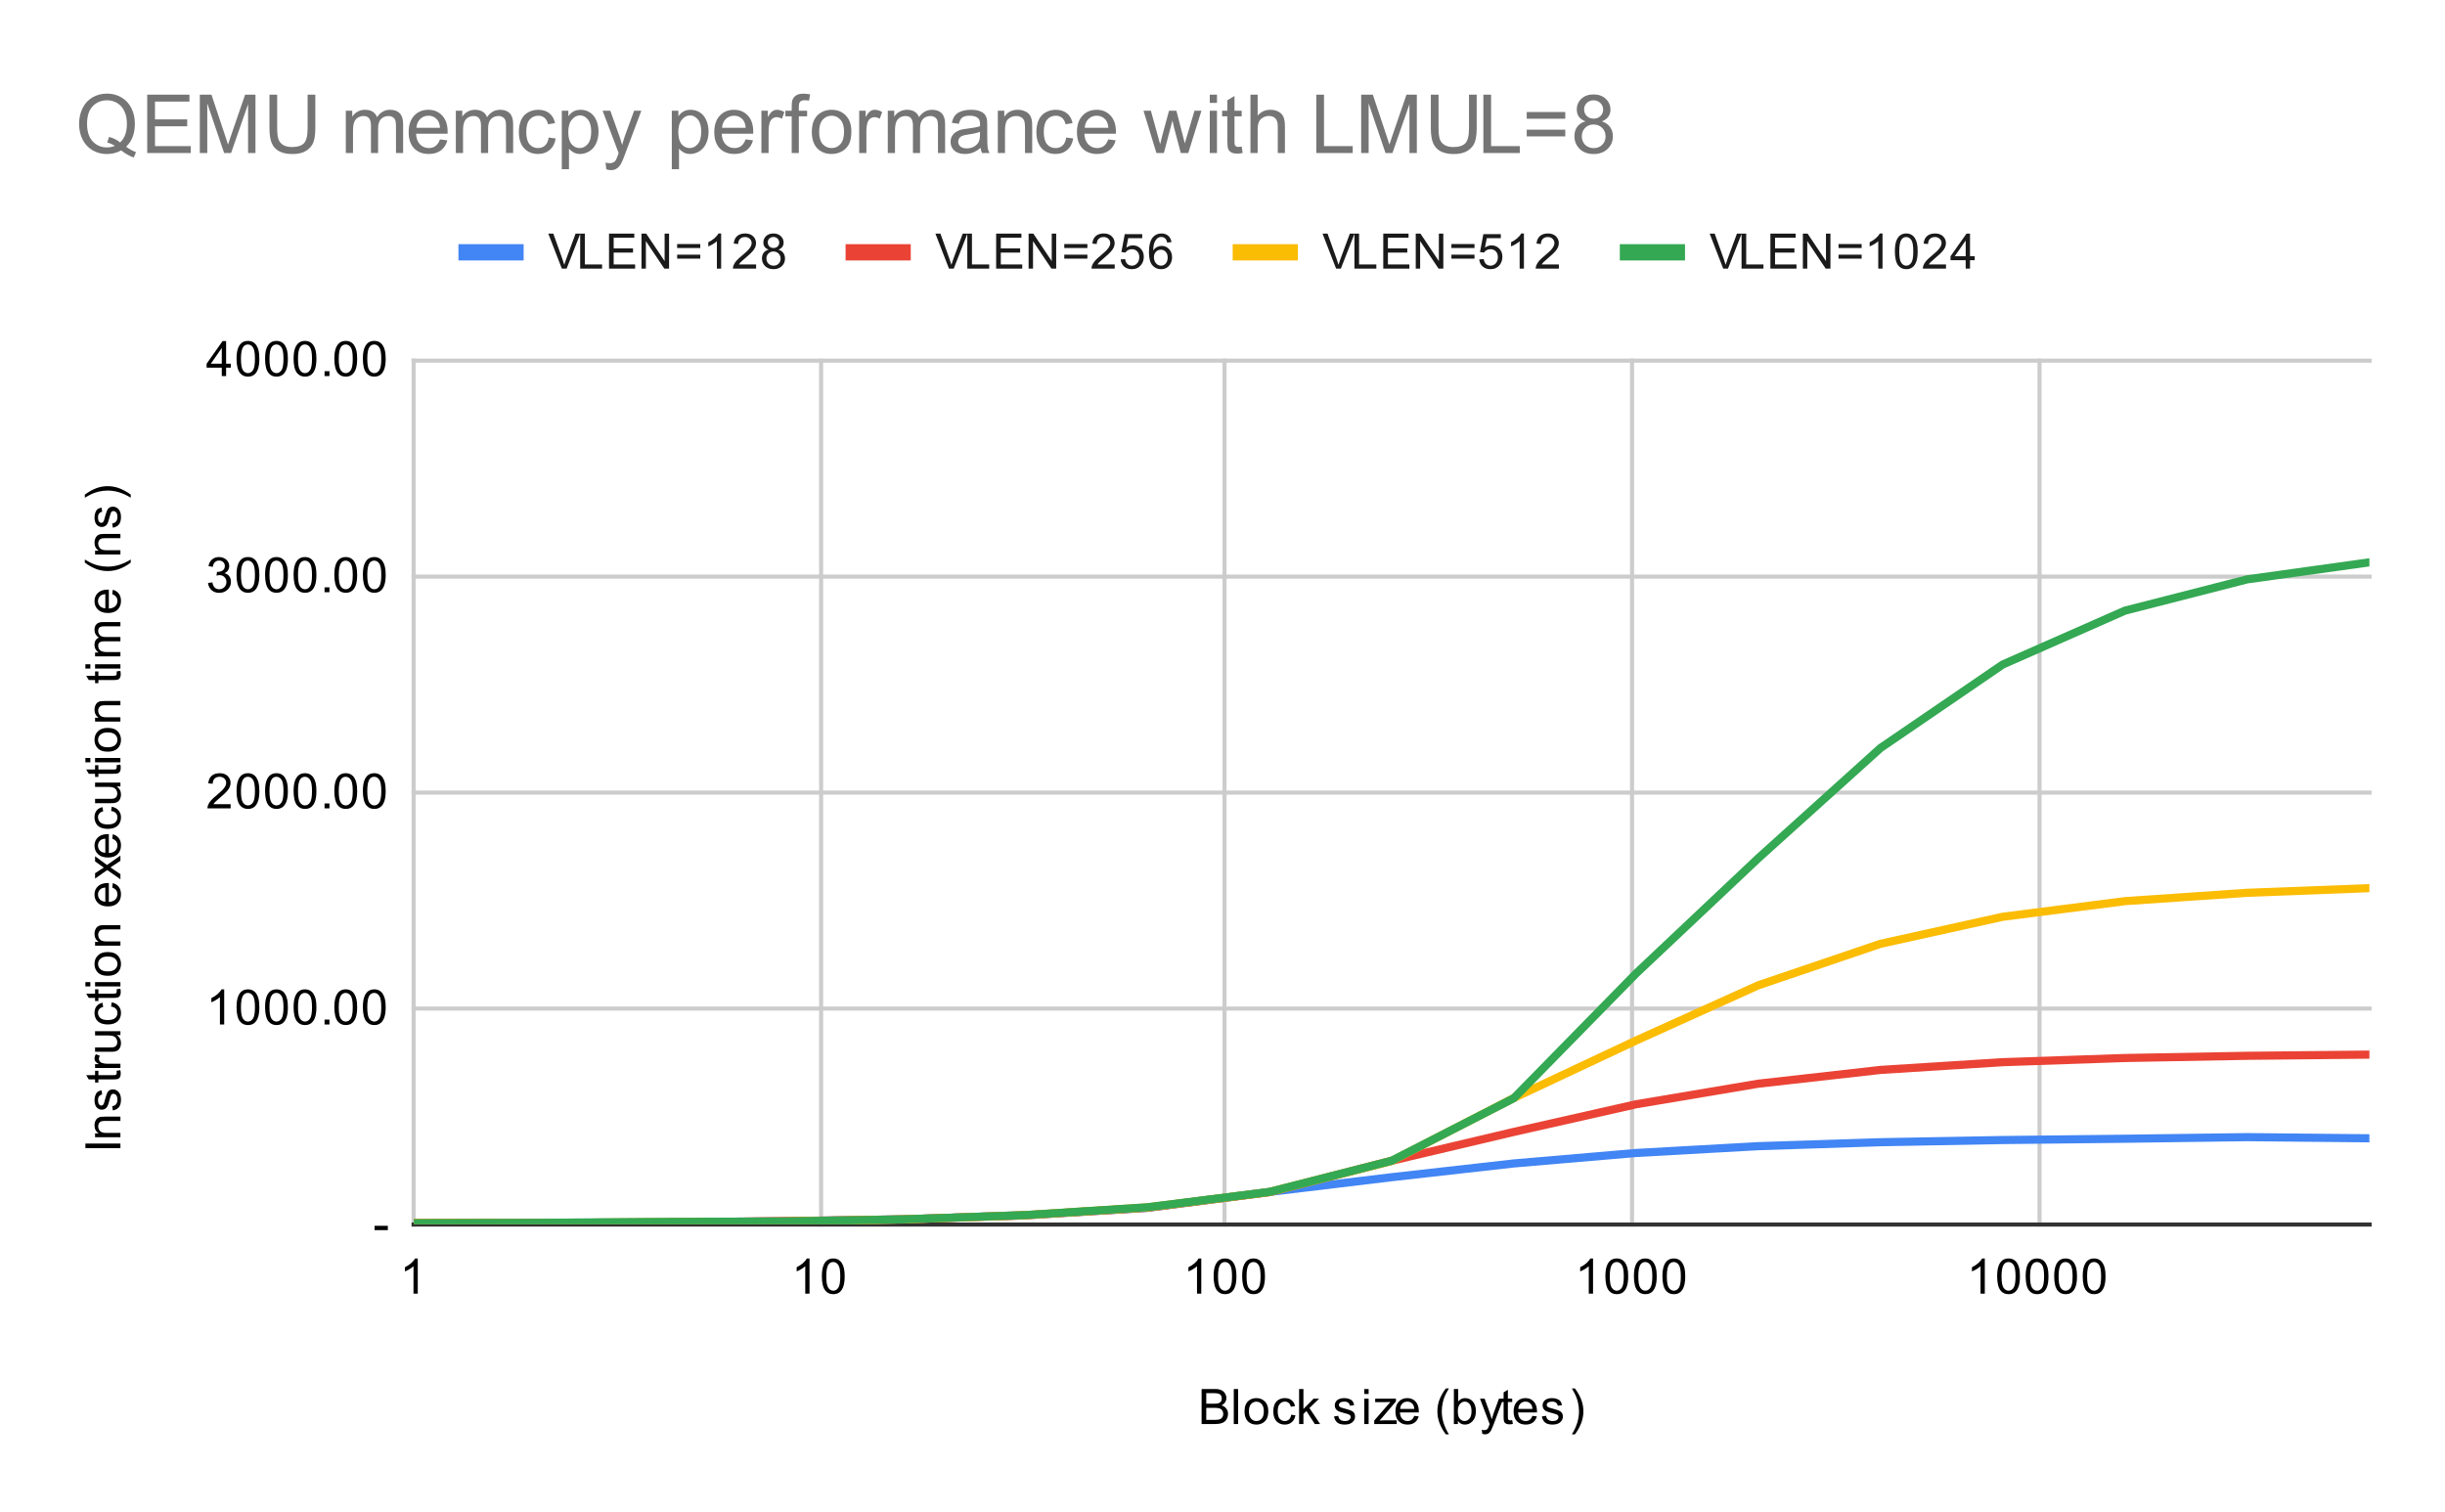 <svg version="1.1" viewBox="0.0 0.0 600.0 371.0" fill="none" stroke="none" stroke-linecap="square" stroke-miterlimit="10" width="600" height="371" xmlns:xlink="http://www.w3.org/1999/xlink" xmlns="http://www.w3.org/2000/svg"><path fill="#ffffff" d="M0 0L600.0 0L600.0 371.0L0 371.0L0 0Z" fill-rule="nonzero"/><path stroke="#cccccc" stroke-width="1.0" stroke-linecap="butt" d="M101.5 88.5L101.5 300.5" fill-rule="nonzero"/><path stroke="#cccccc" stroke-width="1.0" stroke-linecap="butt" d="M201.5 88.5L201.5 300.5" fill-rule="nonzero"/><path stroke="#cccccc" stroke-width="1.0" stroke-linecap="butt" d="M300.5 88.5L300.5 300.5" fill-rule="nonzero"/><path stroke="#cccccc" stroke-width="1.0" stroke-linecap="butt" d="M400.5 88.5L400.5 300.5" fill-rule="nonzero"/><path stroke="#cccccc" stroke-width="1.0" stroke-linecap="butt" d="M500.5 88.5L500.5 300.5" fill-rule="nonzero"/><path stroke="#333333" stroke-width="1.0" stroke-linecap="butt" d="M101.5 300.5L581.5 300.5" fill-rule="nonzero"/><path stroke="#cccccc" stroke-width="1.0" stroke-linecap="butt" d="M101.5 247.5L581.5 247.5" fill-rule="nonzero"/><path stroke="#cccccc" stroke-width="1.0" stroke-linecap="butt" d="M101.5 194.5L581.5 194.5" fill-rule="nonzero"/><path stroke="#cccccc" stroke-width="1.0" stroke-linecap="butt" d="M101.5 141.5L581.5 141.5" fill-rule="nonzero"/><path stroke="#cccccc" stroke-width="1.0" stroke-linecap="butt" d="M101.5 88.5L581.5 88.5" fill-rule="nonzero"/><clipPath id="id_0"><path d="M101.55 88.283L581.45 88.283L581.45 300.45L101.55 300.45L101.55 88.283Z" clip-rule="nonzero"/></clipPath><path stroke="#4285f4" stroke-width="2.0" stroke-linecap="butt" clip-path="url(#id_0)" d="M101.55 300.115L131.544 300.059L161.537 299.975L191.531 299.696L221.525 299.222L251.519 298.189L281.512 296.402L311.506 292.494L341.5 288.883L371.494 285.506L401.488 282.938L431.481 281.265L461.475 280.296L491.469 279.76L521.462 279.445L551.456 279.05L581.45 279.334" fill-rule="nonzero"/><path stroke="#ea4335" stroke-width="2.0" stroke-linecap="butt" clip-path="url(#id_0)" d="M101.55 300.171L131.544 300.115L161.537 300.031L191.531 299.668L221.525 299.222L251.519 298.245L281.512 296.374L311.506 292.549L341.5 284.845L371.494 277.765L401.488 270.985L431.481 265.934L461.475 262.555L491.469 260.656L521.462 259.629L551.456 259.09L581.45 258.797" fill-rule="nonzero"/><path stroke="#fbbc04" stroke-width="2.0" stroke-linecap="butt" clip-path="url(#id_0)" d="M101.55 300.115L131.544 300.143L161.537 299.891L191.531 299.752L221.525 299.25L251.519 298.189L281.512 296.29L311.506 292.522L341.5 284.9L371.494 269.434L401.488 255.344L431.481 241.786L461.475 231.605L491.469 224.973L521.462 221.137L551.456 219.092L581.45 217.948" fill-rule="nonzero"/><path stroke="#34a853" stroke-width="2.0" stroke-linecap="butt" clip-path="url(#id_0)" d="M101.55 300.171L131.544 300.087L161.537 299.864L191.531 299.752L221.525 299.222L251.519 298.189L281.512 296.262L311.506 292.494L341.5 284.845L371.494 269.491L401.488 238.894L431.481 210.606L461.475 183.559L491.469 163.072L521.462 149.85L551.456 142.17L581.45 137.992" fill-rule="nonzero"/><path fill="#000000" fill-opacity="0.0" clip-path="url(#id_0)" d="M104.55 300.115C104.55 301.772 103.207 303.115 101.55 303.115C99.893 303.115 98.55 301.772 98.55 300.115C98.55 298.458 99.893 297.115 101.55 297.115C103.207 297.115 104.55 298.458 104.55 300.115Z" fill-rule="nonzero"/><path fill="#000000" fill-opacity="0.0" clip-path="url(#id_0)" d="M134.544 300.059C134.544 301.716 133.201 303.059 131.544 303.059C129.887 303.059 128.544 301.716 128.544 300.059C128.544 298.402 129.887 297.059 131.544 297.059C133.201 297.059 134.544 298.402 134.544 300.059Z" fill-rule="nonzero"/><path fill="#000000" fill-opacity="0.0" clip-path="url(#id_0)" d="M164.537 299.975C164.537 301.632 163.194 302.975 161.537 302.975C159.881 302.975 158.537 301.632 158.537 299.975C158.537 298.318 159.881 296.975 161.537 296.975C163.194 296.975 164.537 298.318 164.537 299.975Z" fill-rule="nonzero"/><path fill="#000000" fill-opacity="0.0" clip-path="url(#id_0)" d="M194.531 299.696C194.531 301.353 193.188 302.696 191.531 302.696C189.874 302.696 188.531 301.353 188.531 299.696C188.531 298.039 189.874 296.696 191.531 296.696C193.188 296.696 194.531 298.039 194.531 299.696Z" fill-rule="nonzero"/><path fill="#000000" fill-opacity="0.0" clip-path="url(#id_0)" d="M224.525 299.222C224.525 300.878 223.182 302.222 221.525 302.222C219.868 302.222 218.525 300.878 218.525 299.222C218.525 297.565 219.868 296.222 221.525 296.222C223.182 296.222 224.525 297.565 224.525 299.222Z" fill-rule="nonzero"/><path fill="#000000" fill-opacity="0.0" clip-path="url(#id_0)" d="M254.519 298.189C254.519 299.846 253.176 301.189 251.519 301.189C249.862 301.189 248.519 299.846 248.519 298.189C248.519 296.532 249.862 295.189 251.519 295.189C253.176 295.189 254.519 296.532 254.519 298.189Z" fill-rule="nonzero"/><path fill="#000000" fill-opacity="0.0" clip-path="url(#id_0)" d="M284.512 296.402C284.512 298.059 283.169 299.402 281.512 299.402C279.856 299.402 278.512 298.059 278.512 296.402C278.512 294.745 279.856 293.402 281.512 293.402C283.169 293.402 284.512 294.745 284.512 296.402Z" fill-rule="nonzero"/><path fill="#000000" fill-opacity="0.0" clip-path="url(#id_0)" d="M314.506 292.494C314.506 294.151 313.163 295.494 311.506 295.494C309.849 295.494 308.506 294.151 308.506 292.494C308.506 290.837 309.849 289.494 311.506 289.494C313.163 289.494 314.506 290.837 314.506 292.494Z" fill-rule="nonzero"/><path fill="#000000" fill-opacity="0.0" clip-path="url(#id_0)" d="M344.5 288.883C344.5 290.54 343.157 291.883 341.5 291.883C339.843 291.883 338.5 290.54 338.5 288.883C338.5 287.226 339.843 285.883 341.5 285.883C343.157 285.883 344.5 287.226 344.5 288.883Z" fill-rule="nonzero"/><path fill="#000000" fill-opacity="0.0" clip-path="url(#id_0)" d="M374.494 285.506C374.494 287.162 373.151 288.506 371.494 288.506C369.837 288.506 368.494 287.162 368.494 285.506C368.494 283.849 369.837 282.506 371.494 282.506C373.151 282.506 374.494 283.849 374.494 285.506Z" fill-rule="nonzero"/><path fill="#000000" fill-opacity="0.0" clip-path="url(#id_0)" d="M404.488 282.938C404.488 284.595 403.144 285.938 401.488 285.938C399.831 285.938 398.488 284.595 398.488 282.938C398.488 281.281 399.831 279.938 401.488 279.938C403.144 279.938 404.488 281.281 404.488 282.938Z" fill-rule="nonzero"/><path fill="#000000" fill-opacity="0.0" clip-path="url(#id_0)" d="M434.481 281.265C434.481 282.922 433.138 284.265 431.481 284.265C429.824 284.265 428.481 282.922 428.481 281.265C428.481 279.609 429.824 278.265 431.481 278.265C433.138 278.265 434.481 279.609 434.481 281.265Z" fill-rule="nonzero"/><path fill="#000000" fill-opacity="0.0" clip-path="url(#id_0)" d="M464.475 280.296C464.475 281.953 463.132 283.296 461.475 283.296C459.818 283.296 458.475 281.953 458.475 280.296C458.475 278.639 459.818 277.296 461.475 277.296C463.132 277.296 464.475 278.639 464.475 280.296Z" fill-rule="nonzero"/><path fill="#000000" fill-opacity="0.0" clip-path="url(#id_0)" d="M494.469 279.76C494.469 281.417 493.126 282.76 491.469 282.76C489.812 282.76 488.469 281.417 488.469 279.76C488.469 278.103 489.812 276.76 491.469 276.76C493.126 276.76 494.469 278.103 494.469 279.76Z" fill-rule="nonzero"/><path fill="#000000" fill-opacity="0.0" clip-path="url(#id_0)" d="M524.462 279.445C524.462 281.102 523.119 282.445 521.462 282.445C519.806 282.445 518.462 281.102 518.462 279.445C518.462 277.788 519.806 276.445 521.462 276.445C523.119 276.445 524.462 277.788 524.462 279.445Z" fill-rule="nonzero"/><path fill="#000000" fill-opacity="0.0" clip-path="url(#id_0)" d="M554.456 279.05C554.456 280.707 553.113 282.05 551.456 282.05C549.799 282.05 548.456 280.707 548.456 279.05C548.456 277.394 549.799 276.05 551.456 276.05C553.113 276.05 554.456 277.394 554.456 279.05Z" fill-rule="nonzero"/><path fill="#000000" fill-opacity="0.0" clip-path="url(#id_0)" d="M584.45 279.334C584.45 280.991 583.107 282.334 581.45 282.334C579.793 282.334 578.45 280.991 578.45 279.334C578.45 277.677 579.793 276.334 581.45 276.334C583.107 276.334 584.45 277.677 584.45 279.334Z" fill-rule="nonzero"/><path fill="#000000" fill-opacity="0.0" clip-path="url(#id_0)" d="M104.55 300.171C104.55 301.828 103.207 303.171 101.55 303.171C99.893 303.171 98.55 301.828 98.55 300.171C98.55 298.514 99.893 297.171 101.55 297.171C103.207 297.171 104.55 298.514 104.55 300.171Z" fill-rule="nonzero"/><path fill="#000000" fill-opacity="0.0" clip-path="url(#id_0)" d="M134.544 300.115C134.544 301.772 133.201 303.115 131.544 303.115C129.887 303.115 128.544 301.772 128.544 300.115C128.544 298.458 129.887 297.115 131.544 297.115C133.201 297.115 134.544 298.458 134.544 300.115Z" fill-rule="nonzero"/><path fill="#000000" fill-opacity="0.0" clip-path="url(#id_0)" d="M164.537 300.031C164.537 301.688 163.194 303.031 161.537 303.031C159.881 303.031 158.537 301.688 158.537 300.031C158.537 298.375 159.881 297.031 161.537 297.031C163.194 297.031 164.537 298.375 164.537 300.031Z" fill-rule="nonzero"/><path fill="#000000" fill-opacity="0.0" clip-path="url(#id_0)" d="M194.531 299.668C194.531 301.325 193.188 302.668 191.531 302.668C189.874 302.668 188.531 301.325 188.531 299.668C188.531 298.011 189.874 296.668 191.531 296.668C193.188 296.668 194.531 298.011 194.531 299.668Z" fill-rule="nonzero"/><path fill="#000000" fill-opacity="0.0" clip-path="url(#id_0)" d="M224.525 299.222C224.525 300.878 223.182 302.222 221.525 302.222C219.868 302.222 218.525 300.878 218.525 299.222C218.525 297.565 219.868 296.222 221.525 296.222C223.182 296.222 224.525 297.565 224.525 299.222Z" fill-rule="nonzero"/><path fill="#000000" fill-opacity="0.0" clip-path="url(#id_0)" d="M254.519 298.245C254.519 299.901 253.176 301.245 251.519 301.245C249.862 301.245 248.519 299.901 248.519 298.245C248.519 296.588 249.862 295.245 251.519 295.245C253.176 295.245 254.519 296.588 254.519 298.245Z" fill-rule="nonzero"/><path fill="#000000" fill-opacity="0.0" clip-path="url(#id_0)" d="M284.512 296.374C284.512 298.031 283.169 299.374 281.512 299.374C279.856 299.374 278.512 298.031 278.512 296.374C278.512 294.717 279.856 293.374 281.512 293.374C283.169 293.374 284.512 294.717 284.512 296.374Z" fill-rule="nonzero"/><path fill="#000000" fill-opacity="0.0" clip-path="url(#id_0)" d="M314.506 292.549C314.506 294.206 313.163 295.549 311.506 295.549C309.849 295.549 308.506 294.206 308.506 292.549C308.506 290.893 309.849 289.549 311.506 289.549C313.163 289.549 314.506 290.893 314.506 292.549Z" fill-rule="nonzero"/><path fill="#000000" fill-opacity="0.0" clip-path="url(#id_0)" d="M344.5 284.845C344.5 286.501 343.157 287.845 341.5 287.845C339.843 287.845 338.5 286.501 338.5 284.845C338.5 283.188 339.843 281.845 341.5 281.845C343.157 281.845 344.5 283.188 344.5 284.845Z" fill-rule="nonzero"/><path fill="#000000" fill-opacity="0.0" clip-path="url(#id_0)" d="M374.494 277.765C374.494 279.421 373.151 280.765 371.494 280.765C369.837 280.765 368.494 279.421 368.494 277.765C368.494 276.108 369.837 274.765 371.494 274.765C373.151 274.765 374.494 276.108 374.494 277.765Z" fill-rule="nonzero"/><path fill="#000000" fill-opacity="0.0" clip-path="url(#id_0)" d="M404.488 270.985C404.488 272.642 403.144 273.985 401.488 273.985C399.831 273.985 398.488 272.642 398.488 270.985C398.488 269.329 399.831 267.985 401.488 267.985C403.144 267.985 404.488 269.329 404.488 270.985Z" fill-rule="nonzero"/><path fill="#000000" fill-opacity="0.0" clip-path="url(#id_0)" d="M434.481 265.934C434.481 267.591 433.138 268.934 431.481 268.934C429.824 268.934 428.481 267.591 428.481 265.934C428.481 264.277 429.824 262.934 431.481 262.934C433.138 262.934 434.481 264.277 434.481 265.934Z" fill-rule="nonzero"/><path fill="#000000" fill-opacity="0.0" clip-path="url(#id_0)" d="M464.475 262.555C464.475 264.212 463.132 265.555 461.475 265.555C459.818 265.555 458.475 264.212 458.475 262.555C458.475 260.898 459.818 259.555 461.475 259.555C463.132 259.555 464.475 260.898 464.475 262.555Z" fill-rule="nonzero"/><path fill="#000000" fill-opacity="0.0" clip-path="url(#id_0)" d="M494.469 260.656C494.469 262.312 493.126 263.656 491.469 263.656C489.812 263.656 488.469 262.312 488.469 260.656C488.469 258.999 489.812 257.656 491.469 257.656C493.126 257.656 494.469 258.999 494.469 260.656Z" fill-rule="nonzero"/><path fill="#000000" fill-opacity="0.0" clip-path="url(#id_0)" d="M524.462 259.629C524.462 261.285 523.119 262.629 521.462 262.629C519.806 262.629 518.462 261.285 518.462 259.629C518.462 257.972 519.806 256.629 521.462 256.629C523.119 256.629 524.462 257.972 524.462 259.629Z" fill-rule="nonzero"/><path fill="#000000" fill-opacity="0.0" clip-path="url(#id_0)" d="M554.456 259.09C554.456 260.747 553.113 262.09 551.456 262.09C549.799 262.09 548.456 260.747 548.456 259.09C548.456 257.433 549.799 256.09 551.456 256.09C553.113 256.09 554.456 257.433 554.456 259.09Z" fill-rule="nonzero"/><path fill="#000000" fill-opacity="0.0" clip-path="url(#id_0)" d="M584.45 258.797C584.45 260.454 583.107 261.797 581.45 261.797C579.793 261.797 578.45 260.454 578.45 258.797C578.45 257.14 579.793 255.797 581.45 255.797C583.107 255.797 584.45 257.14 584.45 258.797Z" fill-rule="nonzero"/><path fill="#000000" fill-opacity="0.0" clip-path="url(#id_0)" d="M104.55 300.115C104.55 301.772 103.207 303.115 101.55 303.115C99.893 303.115 98.55 301.772 98.55 300.115C98.55 298.458 99.893 297.115 101.55 297.115C103.207 297.115 104.55 298.458 104.55 300.115Z" fill-rule="nonzero"/><path fill="#000000" fill-opacity="0.0" clip-path="url(#id_0)" d="M134.544 300.143C134.544 301.8 133.201 303.143 131.544 303.143C129.887 303.143 128.544 301.8 128.544 300.143C128.544 298.486 129.887 297.143 131.544 297.143C133.201 297.143 134.544 298.486 134.544 300.143Z" fill-rule="nonzero"/><path fill="#000000" fill-opacity="0.0" clip-path="url(#id_0)" d="M164.537 299.891C164.537 301.548 163.194 302.891 161.537 302.891C159.881 302.891 158.537 301.548 158.537 299.891C158.537 298.235 159.881 296.891 161.537 296.891C163.194 296.891 164.537 298.235 164.537 299.891Z" fill-rule="nonzero"/><path fill="#000000" fill-opacity="0.0" clip-path="url(#id_0)" d="M194.531 299.752C194.531 301.409 193.188 302.752 191.531 302.752C189.874 302.752 188.531 301.409 188.531 299.752C188.531 298.095 189.874 296.752 191.531 296.752C193.188 296.752 194.531 298.095 194.531 299.752Z" fill-rule="nonzero"/><path fill="#000000" fill-opacity="0.0" clip-path="url(#id_0)" d="M224.525 299.25C224.525 300.907 223.182 302.25 221.525 302.25C219.868 302.25 218.525 300.907 218.525 299.25C218.525 297.593 219.868 296.25 221.525 296.25C223.182 296.25 224.525 297.593 224.525 299.25Z" fill-rule="nonzero"/><path fill="#000000" fill-opacity="0.0" clip-path="url(#id_0)" d="M254.519 298.189C254.519 299.846 253.176 301.189 251.519 301.189C249.862 301.189 248.519 299.846 248.519 298.189C248.519 296.532 249.862 295.189 251.519 295.189C253.176 295.189 254.519 296.532 254.519 298.189Z" fill-rule="nonzero"/><path fill="#000000" fill-opacity="0.0" clip-path="url(#id_0)" d="M284.512 296.29C284.512 297.947 283.169 299.29 281.512 299.29C279.856 299.29 278.512 297.947 278.512 296.29C278.512 294.634 279.856 293.29 281.512 293.29C283.169 293.29 284.512 294.634 284.512 296.29Z" fill-rule="nonzero"/><path fill="#000000" fill-opacity="0.0" clip-path="url(#id_0)" d="M314.506 292.522C314.506 294.179 313.163 295.522 311.506 295.522C309.849 295.522 308.506 294.179 308.506 292.522C308.506 290.865 309.849 289.522 311.506 289.522C313.163 289.522 314.506 290.865 314.506 292.522Z" fill-rule="nonzero"/><path fill="#000000" fill-opacity="0.0" clip-path="url(#id_0)" d="M344.5 284.9C344.5 286.557 343.157 287.9 341.5 287.9C339.843 287.9 338.5 286.557 338.5 284.9C338.5 283.243 339.843 281.9 341.5 281.9C343.157 281.9 344.5 283.243 344.5 284.9Z" fill-rule="nonzero"/><path fill="#000000" fill-opacity="0.0" clip-path="url(#id_0)" d="M374.494 269.434C374.494 271.091 373.151 272.434 371.494 272.434C369.837 272.434 368.494 271.091 368.494 269.434C368.494 267.778 369.837 266.434 371.494 266.434C373.151 266.434 374.494 267.778 374.494 269.434Z" fill-rule="nonzero"/><path fill="#000000" fill-opacity="0.0" clip-path="url(#id_0)" d="M404.488 255.344C404.488 257.001 403.144 258.344 401.488 258.344C399.831 258.344 398.488 257.001 398.488 255.344C398.488 253.688 399.831 252.344 401.488 252.344C403.144 252.344 404.488 253.688 404.488 255.344Z" fill-rule="nonzero"/><path fill="#000000" fill-opacity="0.0" clip-path="url(#id_0)" d="M434.481 241.786C434.481 243.443 433.138 244.786 431.481 244.786C429.824 244.786 428.481 243.443 428.481 241.786C428.481 240.129 429.824 238.786 431.481 238.786C433.138 238.786 434.481 240.129 434.481 241.786Z" fill-rule="nonzero"/><path fill="#000000" fill-opacity="0.0" clip-path="url(#id_0)" d="M464.475 231.605C464.475 233.262 463.132 234.605 461.475 234.605C459.818 234.605 458.475 233.262 458.475 231.605C458.475 229.948 459.818 228.605 461.475 228.605C463.132 228.605 464.475 229.948 464.475 231.605Z" fill-rule="nonzero"/><path fill="#000000" fill-opacity="0.0" clip-path="url(#id_0)" d="M494.469 224.973C494.469 226.63 493.126 227.973 491.469 227.973C489.812 227.973 488.469 226.63 488.469 224.973C488.469 223.316 489.812 221.973 491.469 221.973C493.126 221.973 494.469 223.316 494.469 224.973Z" fill-rule="nonzero"/><path fill="#000000" fill-opacity="0.0" clip-path="url(#id_0)" d="M524.462 221.137C524.462 222.794 523.119 224.137 521.462 224.137C519.806 224.137 518.462 222.794 518.462 221.137C518.462 219.48 519.806 218.137 521.462 218.137C523.119 218.137 524.462 219.48 524.462 221.137Z" fill-rule="nonzero"/><path fill="#000000" fill-opacity="0.0" clip-path="url(#id_0)" d="M554.456 219.092C554.456 220.749 553.113 222.092 551.456 222.092C549.799 222.092 548.456 220.749 548.456 219.092C548.456 217.435 549.799 216.092 551.456 216.092C553.113 216.092 554.456 217.435 554.456 219.092Z" fill-rule="nonzero"/><path fill="#000000" fill-opacity="0.0" clip-path="url(#id_0)" d="M584.45 217.948C584.45 219.605 583.107 220.948 581.45 220.948C579.793 220.948 578.45 219.605 578.45 217.948C578.45 216.291 579.793 214.948 581.45 214.948C583.107 214.948 584.45 216.291 584.45 217.948Z" fill-rule="nonzero"/><path fill="#000000" fill-opacity="0.0" clip-path="url(#id_0)" d="M104.55 300.171C104.55 301.828 103.207 303.171 101.55 303.171C99.893 303.171 98.55 301.828 98.55 300.171C98.55 298.514 99.893 297.171 101.55 297.171C103.207 297.171 104.55 298.514 104.55 300.171Z" fill-rule="nonzero"/><path fill="#000000" fill-opacity="0.0" clip-path="url(#id_0)" d="M134.544 300.087C134.544 301.744 133.201 303.087 131.544 303.087C129.887 303.087 128.544 301.744 128.544 300.087C128.544 298.43 129.887 297.087 131.544 297.087C133.201 297.087 134.544 298.43 134.544 300.087Z" fill-rule="nonzero"/><path fill="#000000" fill-opacity="0.0" clip-path="url(#id_0)" d="M164.537 299.864C164.537 301.521 163.194 302.864 161.537 302.864C159.881 302.864 158.537 301.521 158.537 299.864C158.537 298.207 159.881 296.864 161.537 296.864C163.194 296.864 164.537 298.207 164.537 299.864Z" fill-rule="nonzero"/><path fill="#000000" fill-opacity="0.0" clip-path="url(#id_0)" d="M194.531 299.752C194.531 301.409 193.188 302.752 191.531 302.752C189.874 302.752 188.531 301.409 188.531 299.752C188.531 298.095 189.874 296.752 191.531 296.752C193.188 296.752 194.531 298.095 194.531 299.752Z" fill-rule="nonzero"/><path fill="#000000" fill-opacity="0.0" clip-path="url(#id_0)" d="M224.525 299.222C224.525 300.878 223.182 302.222 221.525 302.222C219.868 302.222 218.525 300.878 218.525 299.222C218.525 297.565 219.868 296.222 221.525 296.222C223.182 296.222 224.525 297.565 224.525 299.222Z" fill-rule="nonzero"/><path fill="#000000" fill-opacity="0.0" clip-path="url(#id_0)" d="M254.519 298.189C254.519 299.846 253.176 301.189 251.519 301.189C249.862 301.189 248.519 299.846 248.519 298.189C248.519 296.532 249.862 295.189 251.519 295.189C253.176 295.189 254.519 296.532 254.519 298.189Z" fill-rule="nonzero"/><path fill="#000000" fill-opacity="0.0" clip-path="url(#id_0)" d="M284.512 296.262C284.512 297.919 283.169 299.262 281.512 299.262C279.856 299.262 278.512 297.919 278.512 296.262C278.512 294.606 279.856 293.262 281.512 293.262C283.169 293.262 284.512 294.606 284.512 296.262Z" fill-rule="nonzero"/><path fill="#000000" fill-opacity="0.0" clip-path="url(#id_0)" d="M314.506 292.494C314.506 294.151 313.163 295.494 311.506 295.494C309.849 295.494 308.506 294.151 308.506 292.494C308.506 290.837 309.849 289.494 311.506 289.494C313.163 289.494 314.506 290.837 314.506 292.494Z" fill-rule="nonzero"/><path fill="#000000" fill-opacity="0.0" clip-path="url(#id_0)" d="M344.5 284.845C344.5 286.501 343.157 287.845 341.5 287.845C339.843 287.845 338.5 286.501 338.5 284.845C338.5 283.188 339.843 281.845 341.5 281.845C343.157 281.845 344.5 283.188 344.5 284.845Z" fill-rule="nonzero"/><path fill="#000000" fill-opacity="0.0" clip-path="url(#id_0)" d="M374.494 269.491C374.494 271.147 373.151 272.491 371.494 272.491C369.837 272.491 368.494 271.147 368.494 269.491C368.494 267.834 369.837 266.491 371.494 266.491C373.151 266.491 374.494 267.834 374.494 269.491Z" fill-rule="nonzero"/><path fill="#000000" fill-opacity="0.0" clip-path="url(#id_0)" d="M404.488 238.894C404.488 240.55 403.144 241.894 401.488 241.894C399.831 241.894 398.488 240.55 398.488 238.894C398.488 237.237 399.831 235.894 401.488 235.894C403.144 235.894 404.488 237.237 404.488 238.894Z" fill-rule="nonzero"/><path fill="#000000" fill-opacity="0.0" clip-path="url(#id_0)" d="M434.481 210.606C434.481 212.263 433.138 213.606 431.481 213.606C429.824 213.606 428.481 212.263 428.481 210.606C428.481 208.949 429.824 207.606 431.481 207.606C433.138 207.606 434.481 208.949 434.481 210.606Z" fill-rule="nonzero"/><path fill="#000000" fill-opacity="0.0" clip-path="url(#id_0)" d="M464.475 183.559C464.475 185.216 463.132 186.559 461.475 186.559C459.818 186.559 458.475 185.216 458.475 183.559C458.475 181.903 459.818 180.559 461.475 180.559C463.132 180.559 464.475 181.903 464.475 183.559Z" fill-rule="nonzero"/><path fill="#000000" fill-opacity="0.0" clip-path="url(#id_0)" d="M494.469 163.072C494.469 164.729 493.126 166.072 491.469 166.072C489.812 166.072 488.469 164.729 488.469 163.072C488.469 161.415 489.812 160.072 491.469 160.072C493.126 160.072 494.469 161.415 494.469 163.072Z" fill-rule="nonzero"/><path fill="#000000" fill-opacity="0.0" clip-path="url(#id_0)" d="M524.462 149.85C524.462 151.507 523.119 152.85 521.462 152.85C519.806 152.85 518.462 151.507 518.462 149.85C518.462 148.194 519.806 146.85 521.462 146.85C523.119 146.85 524.462 148.194 524.462 149.85Z" fill-rule="nonzero"/><path fill="#000000" fill-opacity="0.0" clip-path="url(#id_0)" d="M554.456 142.17C554.456 143.827 553.113 145.17 551.456 145.17C549.799 145.17 548.456 143.827 548.456 142.17C548.456 140.513 549.799 139.17 551.456 139.17C553.113 139.17 554.456 140.513 554.456 142.17Z" fill-rule="nonzero"/><path fill="#000000" fill-opacity="0.0" clip-path="url(#id_0)" d="M584.45 137.992C584.45 139.649 583.107 140.992 581.45 140.992C579.793 140.992 578.45 139.649 578.45 137.992C578.45 136.336 579.793 134.992 581.45 134.992C583.107 134.992 584.45 136.336 584.45 137.992Z" fill-rule="nonzero"/><path fill="#000000" d="M294.875 349.45L294.875 340.856L298.109 340.856Q299.094 340.856 299.688 341.122Q300.281 341.387 300.609 341.934Q300.953 342.466 300.953 343.059Q300.953 343.606 300.656 344.091Q300.359 344.575 299.75 344.872Q300.531 345.106 300.938 345.669Q301.359 346.216 301.359 346.966Q301.359 347.559 301.109 348.091Q300.859 348.606 300.484 348.887Q300.109 349.169 299.531 349.309Q298.969 349.45 298.156 349.45L294.875 349.45ZM296.016 344.466L297.875 344.466Q298.625 344.466 298.953 344.372Q299.391 344.247 299.609 343.95Q299.828 343.637 299.828 343.184Q299.828 342.762 299.625 342.434Q299.422 342.106 299.031 341.997Q298.656 341.872 297.734 341.872L296.016 341.872L296.016 344.466ZM296.016 348.434L298.156 348.434Q298.703 348.434 298.922 348.387Q299.328 348.325 299.578 348.169Q299.844 347.997 300.016 347.684Q300.188 347.372 300.188 346.966Q300.188 346.481 299.938 346.122Q299.703 345.762 299.266 345.622Q298.828 345.481 298.0 345.481L296.016 345.481L296.016 348.434ZM302.766 349.45L302.766 340.856L303.828 340.856L303.828 349.45L302.766 349.45ZM305.406 346.341Q305.406 344.606 306.359 343.778Q307.156 343.091 308.312 343.091Q309.594 343.091 310.406 343.934Q311.234 344.762 311.234 346.247Q311.234 347.45 310.875 348.137Q310.516 348.825 309.812 349.216Q309.125 349.591 308.312 349.591Q307.016 349.591 306.203 348.762Q305.406 347.919 305.406 346.341ZM306.484 346.341Q306.484 347.528 307.0 348.122Q307.531 348.716 308.312 348.716Q309.109 348.716 309.625 348.122Q310.141 347.528 310.141 346.309Q310.141 345.153 309.609 344.559Q309.094 343.966 308.312 343.966Q307.531 343.966 307.0 344.559Q306.484 345.137 306.484 346.341ZM316.859 347.169L317.891 347.309Q317.719 348.372 317.016 348.981Q316.312 349.591 315.297 349.591Q314.016 349.591 313.234 348.762Q312.469 347.919 312.469 346.356Q312.469 345.356 312.797 344.606Q313.141 343.841 313.812 343.466Q314.5 343.091 315.312 343.091Q316.312 343.091 316.953 343.606Q317.609 344.106 317.797 345.059L316.766 345.216Q316.625 344.591 316.25 344.278Q315.875 343.95 315.344 343.95Q314.547 343.95 314.047 344.528Q313.547 345.091 313.547 346.325Q313.547 347.591 314.031 348.153Q314.516 348.716 315.281 348.716Q315.906 348.716 316.312 348.341Q316.734 347.966 316.859 347.169ZM318.797 349.45L318.797 340.856L319.859 340.856L319.859 345.762L322.344 343.231L323.719 343.231L321.328 345.528L323.953 349.45L322.656 349.45L320.594 346.262L319.859 346.981L319.859 349.45L318.797 349.45ZM327.375 347.591L328.406 347.434Q328.5 348.059 328.891 348.387Q329.297 348.716 330.031 348.716Q330.75 348.716 331.094 348.434Q331.453 348.137 331.453 347.731Q331.453 347.372 331.141 347.169Q330.922 347.028 330.062 346.809Q328.906 346.512 328.453 346.309Q328.016 346.091 327.781 345.716Q327.547 345.341 327.547 344.872Q327.547 344.466 327.734 344.106Q327.922 343.747 328.25 343.512Q328.5 343.341 328.922 343.216Q329.344 343.091 329.844 343.091Q330.562 343.091 331.109 343.309Q331.672 343.512 331.938 343.872Q332.203 344.231 332.297 344.825L331.266 344.966Q331.203 344.497 330.859 344.231Q330.531 343.95 329.906 343.95Q329.188 343.95 328.875 344.2Q328.562 344.434 328.562 344.762Q328.562 344.966 328.688 345.122Q328.828 345.294 329.094 345.403Q329.25 345.466 330.031 345.669Q331.156 345.981 331.594 346.169Q332.031 346.356 332.281 346.716Q332.531 347.075 332.531 347.622Q332.531 348.153 332.219 348.622Q331.922 349.075 331.344 349.341Q330.766 349.591 330.031 349.591Q328.812 349.591 328.172 349.091Q327.547 348.575 327.375 347.591ZM334.797 342.075L334.797 340.856L335.859 340.856L335.859 342.075L334.797 342.075ZM334.797 349.45L334.797 343.231L335.859 343.231L335.859 349.45L334.797 349.45ZM337.234 349.45L337.234 348.591L341.203 344.044Q340.516 344.075 340.0 344.075L337.469 344.075L337.469 343.231L342.562 343.231L342.562 343.919L339.188 347.872L338.531 348.591Q339.25 348.544 339.859 348.544L342.75 348.544L342.75 349.45L337.234 349.45ZM347.047 347.45L348.141 347.575Q347.891 348.528 347.188 349.059Q346.484 349.591 345.406 349.591Q344.047 349.591 343.234 348.747Q342.438 347.903 342.438 346.387Q342.438 344.825 343.25 343.966Q344.062 343.091 345.344 343.091Q346.594 343.091 347.375 343.934Q348.172 344.778 348.172 346.325Q348.172 346.419 348.172 346.606L343.531 346.606Q343.594 347.637 344.109 348.184Q344.625 348.716 345.406 348.716Q345.984 348.716 346.391 348.419Q346.812 348.106 347.047 347.45ZM343.594 345.747L347.062 345.747Q347.0 344.95 346.672 344.559Q346.156 343.95 345.359 343.95Q344.625 343.95 344.125 344.434Q343.641 344.919 343.594 345.747ZM354.812 351.981Q353.938 350.872 353.328 349.403Q352.734 347.919 352.734 346.341Q352.734 344.95 353.172 343.669Q353.703 342.184 354.812 340.716L355.562 340.716Q354.859 341.934 354.625 342.45Q354.266 343.262 354.062 344.137Q353.812 345.231 353.812 346.341Q353.812 349.169 355.562 351.981L354.812 351.981ZM357.766 349.45L356.781 349.45L356.781 340.856L357.844 340.856L357.844 343.919Q358.516 343.091 359.547 343.091Q360.125 343.091 360.625 343.325Q361.141 343.544 361.469 343.966Q361.812 344.387 362.0 344.981Q362.188 345.575 362.188 346.247Q362.188 347.841 361.391 348.716Q360.594 349.591 359.5 349.591Q358.391 349.591 357.766 348.669L357.766 349.45ZM357.75 346.294Q357.75 347.403 358.062 347.903Q358.562 348.716 359.406 348.716Q360.094 348.716 360.594 348.122Q361.109 347.528 361.109 346.325Q361.109 345.106 360.625 344.528Q360.141 343.95 359.453 343.95Q358.766 343.95 358.25 344.559Q357.75 345.153 357.75 346.294ZM363.75 351.841L363.625 350.856Q363.969 350.95 364.234 350.95Q364.578 350.95 364.781 350.825Q365.0 350.716 365.141 350.512Q365.234 350.341 365.469 349.716Q365.484 349.637 365.562 349.466L363.188 343.231L364.328 343.231L365.625 346.825Q365.875 347.512 366.078 348.278Q366.266 347.544 366.516 346.856L367.844 343.231L368.891 343.231L366.531 349.559Q366.141 350.575 365.938 350.966Q365.656 351.497 365.281 351.731Q364.922 351.981 364.422 351.981Q364.125 351.981 363.75 351.841ZM371.094 348.512L371.25 349.434Q370.797 349.528 370.453 349.528Q369.875 349.528 369.562 349.356Q369.25 349.169 369.109 348.872Q368.984 348.575 368.984 347.622L368.984 344.044L368.219 344.044L368.219 343.231L368.984 343.231L368.984 341.684L370.031 341.059L370.031 343.231L371.094 343.231L371.094 344.044L370.031 344.044L370.031 347.684Q370.031 348.137 370.078 348.262Q370.141 348.387 370.266 348.466Q370.391 348.544 370.625 348.544Q370.812 348.544 371.094 348.512ZM376.047 347.45L377.141 347.575Q376.891 348.528 376.188 349.059Q375.484 349.591 374.406 349.591Q373.047 349.591 372.234 348.747Q371.438 347.903 371.438 346.387Q371.438 344.825 372.25 343.966Q373.062 343.091 374.344 343.091Q375.594 343.091 376.375 343.934Q377.172 344.778 377.172 346.325Q377.172 346.419 377.172 346.606L372.531 346.606Q372.594 347.637 373.109 348.184Q373.625 348.716 374.406 348.716Q374.984 348.716 375.391 348.419Q375.812 348.106 376.047 347.45ZM372.594 345.747L376.062 345.747Q376.0 344.95 375.672 344.559Q375.156 343.95 374.359 343.95Q373.625 343.95 373.125 344.434Q372.641 344.919 372.594 345.747ZM378.375 347.591L379.406 347.434Q379.5 348.059 379.891 348.387Q380.297 348.716 381.031 348.716Q381.75 348.716 382.094 348.434Q382.453 348.137 382.453 347.731Q382.453 347.372 382.141 347.169Q381.922 347.028 381.062 346.809Q379.906 346.512 379.453 346.309Q379.016 346.091 378.781 345.716Q378.547 345.341 378.547 344.872Q378.547 344.466 378.734 344.106Q378.922 343.747 379.25 343.512Q379.5 343.341 379.922 343.216Q380.344 343.091 380.844 343.091Q381.562 343.091 382.109 343.309Q382.672 343.512 382.938 343.872Q383.203 344.231 383.297 344.825L382.266 344.966Q382.203 344.497 381.859 344.231Q381.531 343.95 380.906 343.95Q380.188 343.95 379.875 344.2Q379.562 344.434 379.562 344.762Q379.562 344.966 379.688 345.122Q379.828 345.294 380.094 345.403Q380.25 345.466 381.031 345.669Q382.156 345.981 382.594 346.169Q383.031 346.356 383.281 346.716Q383.531 347.075 383.531 347.622Q383.531 348.153 383.219 348.622Q382.922 349.075 382.344 349.341Q381.766 349.591 381.031 349.591Q379.812 349.591 379.172 349.091Q378.547 348.575 378.375 347.591ZM386.484 351.981L385.734 351.981Q387.484 349.169 387.484 346.341Q387.484 345.247 387.234 344.153Q387.031 343.278 386.672 342.466Q386.438 341.95 385.734 340.716L386.484 340.716Q387.578 342.184 388.109 343.669Q388.562 344.95 388.562 346.341Q388.562 347.919 387.953 349.403Q387.344 350.872 386.484 351.981Z" fill-rule="nonzero"/><path fill="#000000" d="M29.55 281.742L20.956 281.742L20.956 280.617L29.55 280.617L29.55 281.742ZM29.55 279.07L23.331 279.07L23.331 278.132L24.206 278.132Q23.191 277.445 23.191 276.148Q23.191 275.585 23.394 275.117Q23.597 274.632 23.925 274.398Q24.253 274.164 24.691 274.07Q24.988 274.023 25.722 274.023L29.55 274.023L29.55 275.07L25.769 275.07Q25.113 275.07 24.8 275.195Q24.488 275.32 24.3 275.632Q24.097 275.945 24.097 276.367Q24.097 277.039 24.534 277.539Q24.956 278.023 26.144 278.023L29.55 278.023L29.55 279.07ZM27.691 272.492L27.534 271.46Q28.159 271.367 28.488 270.976Q28.816 270.57 28.816 269.835Q28.816 269.117 28.534 268.773Q28.238 268.414 27.831 268.414Q27.472 268.414 27.269 268.726Q27.128 268.945 26.909 269.804Q26.613 270.96 26.409 271.414Q26.191 271.851 25.816 272.085Q25.441 272.32 24.972 272.32Q24.566 272.32 24.206 272.132Q23.847 271.945 23.613 271.617Q23.441 271.367 23.316 270.945Q23.191 270.523 23.191 270.023Q23.191 269.304 23.409 268.757Q23.613 268.195 23.972 267.929Q24.331 267.664 24.925 267.57L25.066 268.601Q24.597 268.664 24.331 269.007Q24.05 269.335 24.05 269.96Q24.05 270.679 24.3 270.992Q24.534 271.304 24.863 271.304Q25.066 271.304 25.222 271.179Q25.394 271.039 25.503 270.773Q25.566 270.617 25.769 269.835Q26.081 268.71 26.269 268.273Q26.456 267.835 26.816 267.585Q27.175 267.335 27.722 267.335Q28.253 267.335 28.722 267.648Q29.175 267.945 29.441 268.523Q29.691 269.101 29.691 269.835Q29.691 271.054 29.191 271.695Q28.675 272.32 27.691 272.492ZM28.613 262.773L29.534 262.617Q29.628 263.07 29.628 263.414Q29.628 263.992 29.456 264.304Q29.269 264.617 28.972 264.757Q28.675 264.882 27.722 264.882L24.144 264.882L24.144 265.648L23.331 265.648L23.331 264.882L21.784 264.882L21.159 263.835L23.331 263.835L23.331 262.773L24.144 262.773L24.144 263.835L27.784 263.835Q28.238 263.835 28.363 263.789Q28.488 263.726 28.566 263.601Q28.644 263.476 28.644 263.242Q28.644 263.054 28.613 262.773ZM29.55 262.085L23.331 262.085L23.331 261.132L24.269 261.132Q23.613 260.773 23.409 260.476Q23.191 260.164 23.191 259.789Q23.191 259.257 23.519 258.71L24.503 259.07Q24.269 259.46 24.269 259.835Q24.269 260.195 24.488 260.476Q24.691 260.742 25.066 260.851Q25.628 261.039 26.284 261.039L29.55 261.039L29.55 262.085ZM29.55 253.992L28.628 253.992Q29.691 254.726 29.691 255.976Q29.691 256.523 29.488 257.007Q29.269 257.476 28.956 257.71Q28.628 257.945 28.159 258.039Q27.863 258.101 27.175 258.101L23.331 258.101L23.331 257.039L26.784 257.039Q27.597 257.039 27.894 256.976Q28.3 256.882 28.55 256.57Q28.784 256.242 28.784 255.757Q28.784 255.289 28.55 254.882Q28.3 254.46 27.878 254.289Q27.456 254.101 26.659 254.101L23.331 254.101L23.331 253.054L29.55 253.054L29.55 253.992ZM27.269 247.007L27.409 245.976Q28.472 246.148 29.081 246.851Q29.691 247.554 29.691 248.57Q29.691 249.851 28.863 250.632Q28.019 251.398 26.456 251.398Q25.456 251.398 24.706 251.07Q23.941 250.726 23.566 250.054Q23.191 249.367 23.191 248.554Q23.191 247.554 23.706 246.914Q24.206 246.257 25.159 246.07L25.316 247.101Q24.691 247.242 24.378 247.617Q24.05 247.992 24.05 248.523Q24.05 249.32 24.628 249.82Q25.191 250.32 26.425 250.32Q27.691 250.32 28.253 249.835Q28.816 249.351 28.816 248.585Q28.816 247.96 28.441 247.554Q28.066 247.132 27.269 247.007ZM28.613 242.773L29.534 242.617Q29.628 243.07 29.628 243.414Q29.628 243.992 29.456 244.304Q29.269 244.617 28.972 244.757Q28.675 244.882 27.722 244.882L24.144 244.882L24.144 245.648L23.331 245.648L23.331 244.882L21.784 244.882L21.159 243.835L23.331 243.835L23.331 242.773L24.144 242.773L24.144 243.835L27.784 243.835Q28.238 243.835 28.363 243.789Q28.488 243.726 28.566 243.601Q28.644 243.476 28.644 243.242Q28.644 243.054 28.613 242.773ZM22.175 242.07L20.956 242.07L20.956 241.007L22.175 241.007L22.175 242.07ZM29.55 242.07L23.331 242.07L23.331 241.007L29.55 241.007L29.55 242.07ZM26.441 239.46Q24.706 239.46 23.878 238.507Q23.191 237.71 23.191 236.554Q23.191 235.273 24.034 234.46Q24.863 233.632 26.347 233.632Q27.55 233.632 28.238 233.992Q28.925 234.351 29.316 235.054Q29.691 235.742 29.691 236.554Q29.691 237.851 28.863 238.664Q28.019 239.46 26.441 239.46ZM26.441 238.382Q27.628 238.382 28.222 237.867Q28.816 237.335 28.816 236.554Q28.816 235.757 28.222 235.242Q27.628 234.726 26.409 234.726Q25.253 234.726 24.659 235.257Q24.066 235.773 24.066 236.554Q24.066 237.335 24.659 237.867Q25.238 238.382 26.441 238.382ZM29.55 232.07L23.331 232.07L23.331 231.132L24.206 231.132Q23.191 230.445 23.191 229.148Q23.191 228.585 23.394 228.117Q23.597 227.632 23.925 227.398Q24.253 227.164 24.691 227.07Q24.988 227.023 25.722 227.023L29.55 227.023L29.55 228.07L25.769 228.07Q25.113 228.07 24.8 228.195Q24.488 228.32 24.3 228.632Q24.097 228.945 24.097 229.367Q24.097 230.039 24.534 230.539Q24.956 231.023 26.144 231.023L29.55 231.023L29.55 232.07ZM27.55 217.82L27.675 216.726Q28.628 216.976 29.159 217.679Q29.691 218.382 29.691 219.46Q29.691 220.82 28.847 221.632Q28.003 222.429 26.488 222.429Q24.925 222.429 24.066 221.617Q23.191 220.804 23.191 219.523Q23.191 218.273 24.034 217.492Q24.878 216.695 26.425 216.695Q26.519 216.695 26.706 216.695L26.706 221.335Q27.738 221.273 28.284 220.757Q28.816 220.242 28.816 219.46Q28.816 218.882 28.519 218.476Q28.206 218.054 27.55 217.82ZM25.847 221.273L25.847 217.804Q25.05 217.867 24.659 218.195Q24.05 218.71 24.05 219.507Q24.05 220.242 24.534 220.742Q25.019 221.226 25.847 221.273ZM29.55 215.773L26.316 213.507L23.331 215.601L23.331 214.289L24.784 213.335Q25.206 213.07 25.488 212.898Q25.097 212.648 24.8 212.429L23.331 211.382L23.331 210.117L26.253 212.273L29.55 209.96L29.55 211.242L27.613 212.523L27.097 212.867L29.55 214.507L29.55 215.773ZM27.55 205.82L27.675 204.726Q28.628 204.976 29.159 205.679Q29.691 206.382 29.691 207.46Q29.691 208.82 28.847 209.632Q28.003 210.429 26.488 210.429Q24.925 210.429 24.066 209.617Q23.191 208.804 23.191 207.523Q23.191 206.273 24.034 205.492Q24.878 204.695 26.425 204.695Q26.519 204.695 26.706 204.695L26.706 209.335Q27.738 209.273 28.284 208.757Q28.816 208.242 28.816 207.46Q28.816 206.882 28.519 206.476Q28.206 206.054 27.55 205.82ZM25.847 209.273L25.847 205.804Q25.05 205.867 24.659 206.195Q24.05 206.71 24.05 207.507Q24.05 208.242 24.534 208.742Q25.019 209.226 25.847 209.273ZM27.269 199.007L27.409 197.976Q28.472 198.148 29.081 198.851Q29.691 199.554 29.691 200.57Q29.691 201.851 28.863 202.632Q28.019 203.398 26.456 203.398Q25.456 203.398 24.706 203.07Q23.941 202.726 23.566 202.054Q23.191 201.367 23.191 200.554Q23.191 199.554 23.706 198.914Q24.206 198.257 25.159 198.07L25.316 199.101Q24.691 199.242 24.378 199.617Q24.05 199.992 24.05 200.523Q24.05 201.32 24.628 201.82Q25.191 202.32 26.425 202.32Q27.691 202.32 28.253 201.835Q28.816 201.351 28.816 200.585Q28.816 199.96 28.441 199.554Q28.066 199.132 27.269 199.007ZM29.55 192.992L28.628 192.992Q29.691 193.726 29.691 194.976Q29.691 195.523 29.488 196.007Q29.269 196.476 28.956 196.71Q28.628 196.945 28.159 197.039Q27.863 197.101 27.175 197.101L23.331 197.101L23.331 196.039L26.784 196.039Q27.597 196.039 27.894 195.976Q28.3 195.882 28.55 195.57Q28.784 195.242 28.784 194.757Q28.784 194.289 28.55 193.882Q28.3 193.46 27.878 193.289Q27.456 193.101 26.659 193.101L23.331 193.101L23.331 192.054L29.55 192.054L29.55 192.992ZM28.613 187.773L29.534 187.617Q29.628 188.07 29.628 188.414Q29.628 188.992 29.456 189.304Q29.269 189.617 28.972 189.757Q28.675 189.882 27.722 189.882L24.144 189.882L24.144 190.648L23.331 190.648L23.331 189.882L21.784 189.882L21.159 188.835L23.331 188.835L23.331 187.773L24.144 187.773L24.144 188.835L27.784 188.835Q28.238 188.835 28.363 188.789Q28.488 188.726 28.566 188.601Q28.644 188.476 28.644 188.242Q28.644 188.054 28.613 187.773ZM22.175 187.07L20.956 187.07L20.956 186.007L22.175 186.007L22.175 187.07ZM29.55 187.07L23.331 187.07L23.331 186.007L29.55 186.007L29.55 187.07ZM26.441 184.46Q24.706 184.46 23.878 183.507Q23.191 182.71 23.191 181.554Q23.191 180.273 24.034 179.46Q24.863 178.632 26.347 178.632Q27.55 178.632 28.238 178.992Q28.925 179.351 29.316 180.054Q29.691 180.742 29.691 181.554Q29.691 182.851 28.863 183.664Q28.019 184.46 26.441 184.46ZM26.441 183.382Q27.628 183.382 28.222 182.867Q28.816 182.335 28.816 181.554Q28.816 180.757 28.222 180.242Q27.628 179.726 26.409 179.726Q25.253 179.726 24.659 180.257Q24.066 180.773 24.066 181.554Q24.066 182.335 24.659 182.867Q25.238 183.382 26.441 183.382ZM29.55 177.07L23.331 177.07L23.331 176.132L24.206 176.132Q23.191 175.445 23.191 174.148Q23.191 173.585 23.394 173.117Q23.597 172.632 23.925 172.398Q24.253 172.164 24.691 172.07Q24.988 172.023 25.722 172.023L29.55 172.023L29.55 173.07L25.769 173.07Q25.113 173.07 24.8 173.195Q24.488 173.32 24.3 173.632Q24.097 173.945 24.097 174.367Q24.097 175.039 24.534 175.539Q24.956 176.023 26.144 176.023L29.55 176.023L29.55 177.07ZM28.613 164.773L29.534 164.617Q29.628 165.07 29.628 165.414Q29.628 165.992 29.456 166.304Q29.269 166.617 28.972 166.757Q28.675 166.882 27.722 166.882L24.144 166.882L24.144 167.648L23.331 167.648L23.331 166.882L21.784 166.882L21.159 165.835L23.331 165.835L23.331 164.773L24.144 164.773L24.144 165.835L27.784 165.835Q28.238 165.835 28.363 165.789Q28.488 165.726 28.566 165.601Q28.644 165.476 28.644 165.242Q28.644 165.054 28.613 164.773ZM22.175 164.07L20.956 164.07L20.956 163.007L22.175 163.007L22.175 164.07ZM29.55 164.07L23.331 164.07L23.331 163.007L29.55 163.007L29.55 164.07ZM29.55 161.07L23.331 161.07L23.331 160.132L24.206 160.132Q23.738 159.835 23.472 159.351Q23.191 158.867 23.191 158.242Q23.191 157.554 23.472 157.117Q23.753 156.664 24.269 156.492Q23.191 155.742 23.191 154.57Q23.191 153.632 23.706 153.148Q24.206 152.648 25.284 152.648L29.55 152.648L29.55 153.695L25.628 153.695Q25.003 153.695 24.722 153.804Q24.441 153.898 24.269 154.164Q24.097 154.429 24.097 154.804Q24.097 155.46 24.534 155.898Q24.972 156.32 25.941 156.32L29.55 156.32L29.55 157.382L25.503 157.382Q24.8 157.382 24.456 157.648Q24.097 157.898 24.097 158.476Q24.097 158.929 24.331 159.304Q24.566 159.679 25.019 159.851Q25.472 160.023 26.316 160.023L29.55 160.023L29.55 161.07ZM27.55 145.82L27.675 144.726Q28.628 144.976 29.159 145.679Q29.691 146.382 29.691 147.46Q29.691 148.82 28.847 149.632Q28.003 150.429 26.488 150.429Q24.925 150.429 24.066 149.617Q23.191 148.804 23.191 147.523Q23.191 146.273 24.034 145.492Q24.878 144.695 26.425 144.695Q26.519 144.695 26.706 144.695L26.706 149.335Q27.738 149.273 28.284 148.757Q28.816 148.242 28.816 147.46Q28.816 146.882 28.519 146.476Q28.206 146.054 27.55 145.82ZM25.847 149.273L25.847 145.804Q25.05 145.867 24.659 146.195Q24.05 146.71 24.05 147.507Q24.05 148.242 24.534 148.742Q25.019 149.226 25.847 149.273ZM32.081 138.054Q30.972 138.929 29.503 139.539Q28.019 140.132 26.441 140.132Q25.05 140.132 23.769 139.695Q22.284 139.164 20.816 138.054L20.816 137.304Q22.034 138.007 22.55 138.242Q23.363 138.601 24.238 138.804Q25.331 139.054 26.441 139.054Q29.269 139.054 32.081 137.304L32.081 138.054ZM29.55 136.07L23.331 136.07L23.331 135.132L24.206 135.132Q23.191 134.445 23.191 133.148Q23.191 132.585 23.394 132.117Q23.597 131.632 23.925 131.398Q24.253 131.164 24.691 131.07Q24.988 131.023 25.722 131.023L29.55 131.023L29.55 132.07L25.769 132.07Q25.113 132.07 24.8 132.195Q24.488 132.32 24.3 132.632Q24.097 132.945 24.097 133.367Q24.097 134.039 24.534 134.539Q24.956 135.023 26.144 135.023L29.55 135.023L29.55 136.07ZM27.691 129.492L27.534 128.46Q28.159 128.367 28.488 127.976Q28.816 127.57 28.816 126.835Q28.816 126.117 28.534 125.773Q28.238 125.414 27.831 125.414Q27.472 125.414 27.269 125.726Q27.128 125.945 26.909 126.804Q26.613 127.96 26.409 128.414Q26.191 128.851 25.816 129.085Q25.441 129.32 24.972 129.32Q24.566 129.32 24.206 129.132Q23.847 128.945 23.613 128.617Q23.441 128.367 23.316 127.945Q23.191 127.523 23.191 127.023Q23.191 126.304 23.409 125.757Q23.613 125.195 23.972 124.929Q24.331 124.664 24.925 124.57L25.066 125.601Q24.597 125.664 24.331 126.007Q24.05 126.335 24.05 126.96Q24.05 127.679 24.3 127.992Q24.534 128.304 24.863 128.304Q25.066 128.304 25.222 128.179Q25.394 128.039 25.503 127.773Q25.566 127.617 25.769 126.835Q26.081 125.71 26.269 125.273Q26.456 124.835 26.816 124.585Q27.175 124.335 27.722 124.335Q28.253 124.335 28.722 124.648Q29.175 124.945 29.441 125.523Q29.691 126.101 29.691 126.835Q29.691 128.054 29.191 128.695Q28.675 129.32 27.691 129.492ZM32.081 121.382L32.081 122.132Q29.269 120.382 26.441 120.382Q25.347 120.382 24.253 120.632Q23.378 120.835 22.566 121.195Q22.05 121.429 20.816 122.132L20.816 121.382Q22.284 120.289 23.769 119.757Q25.05 119.304 26.441 119.304Q28.019 119.304 29.503 119.914Q30.972 120.523 32.081 121.382Z" fill-rule="nonzero"/><path fill="#000000" d="M91.925 301.872L91.925 300.809L95.175 300.809L95.175 301.872L91.925 301.872Z" fill-rule="nonzero"/><path fill="#000000" d="M55.019 251.408L53.972 251.408L53.972 244.69Q53.581 245.049 52.956 245.424Q52.347 245.783 51.862 245.955L51.862 244.94Q52.737 244.518 53.394 243.94Q54.066 243.346 54.347 242.783L55.019 242.783L55.019 251.408ZM58.05 247.174Q58.05 245.643 58.362 244.721Q58.675 243.783 59.284 243.283Q59.909 242.783 60.847 242.783Q61.534 242.783 62.05 243.065Q62.581 243.346 62.925 243.877Q63.269 244.393 63.456 245.143Q63.644 245.893 63.644 247.174Q63.644 248.69 63.331 249.611Q63.034 250.533 62.409 251.049Q61.8 251.549 60.847 251.549Q59.612 251.549 58.894 250.658Q58.05 249.596 58.05 247.174ZM59.128 247.174Q59.128 249.283 59.628 249.986Q60.128 250.69 60.847 250.69Q61.581 250.69 62.066 249.986Q62.566 249.283 62.566 247.174Q62.566 245.049 62.066 244.361Q61.581 243.658 60.831 243.658Q60.112 243.658 59.675 244.268Q59.128 245.049 59.128 247.174ZM65.05 247.174Q65.05 245.643 65.362 244.721Q65.675 243.783 66.284 243.283Q66.909 242.783 67.847 242.783Q68.534 242.783 69.05 243.065Q69.581 243.346 69.925 243.877Q70.269 244.393 70.456 245.143Q70.644 245.893 70.644 247.174Q70.644 248.69 70.331 249.611Q70.034 250.533 69.409 251.049Q68.8 251.549 67.847 251.549Q66.612 251.549 65.894 250.658Q65.05 249.596 65.05 247.174ZM66.128 247.174Q66.128 249.283 66.628 249.986Q67.128 250.69 67.847 250.69Q68.581 250.69 69.066 249.986Q69.566 249.283 69.566 247.174Q69.566 245.049 69.066 244.361Q68.581 243.658 67.831 243.658Q67.112 243.658 66.675 244.268Q66.128 245.049 66.128 247.174ZM72.05 247.174Q72.05 245.643 72.362 244.721Q72.675 243.783 73.284 243.283Q73.909 242.783 74.847 242.783Q75.534 242.783 76.05 243.065Q76.581 243.346 76.925 243.877Q77.269 244.393 77.456 245.143Q77.644 245.893 77.644 247.174Q77.644 248.69 77.331 249.611Q77.034 250.533 76.409 251.049Q75.8 251.549 74.847 251.549Q73.612 251.549 72.894 250.658Q72.05 249.596 72.05 247.174ZM73.128 247.174Q73.128 249.283 73.628 249.986Q74.128 250.69 74.847 250.69Q75.581 250.69 76.066 249.986Q76.566 249.283 76.566 247.174Q76.566 245.049 76.066 244.361Q75.581 243.658 74.831 243.658Q74.112 243.658 73.675 244.268Q73.128 245.049 73.128 247.174ZM79.644 251.408L79.644 250.205L80.847 250.205L80.847 251.408L79.644 251.408ZM82.05 247.174Q82.05 245.643 82.362 244.721Q82.675 243.783 83.284 243.283Q83.909 242.783 84.847 242.783Q85.534 242.783 86.05 243.065Q86.581 243.346 86.925 243.877Q87.269 244.393 87.456 245.143Q87.644 245.893 87.644 247.174Q87.644 248.69 87.331 249.611Q87.034 250.533 86.409 251.049Q85.8 251.549 84.847 251.549Q83.612 251.549 82.894 250.658Q82.05 249.596 82.05 247.174ZM83.128 247.174Q83.128 249.283 83.628 249.986Q84.128 250.69 84.847 250.69Q85.581 250.69 86.066 249.986Q86.566 249.283 86.566 247.174Q86.566 245.049 86.066 244.361Q85.581 243.658 84.831 243.658Q84.112 243.658 83.675 244.268Q83.128 245.049 83.128 247.174ZM89.05 247.174Q89.05 245.643 89.362 244.721Q89.675 243.783 90.284 243.283Q90.909 242.783 91.847 242.783Q92.534 242.783 93.05 243.065Q93.581 243.346 93.925 243.877Q94.269 244.393 94.456 245.143Q94.644 245.893 94.644 247.174Q94.644 248.69 94.331 249.611Q94.034 250.533 93.409 251.049Q92.8 251.549 91.847 251.549Q90.612 251.549 89.894 250.658Q89.05 249.596 89.05 247.174ZM90.128 247.174Q90.128 249.283 90.628 249.986Q91.128 250.69 91.847 250.69Q92.581 250.69 93.066 249.986Q93.566 249.283 93.566 247.174Q93.566 245.049 93.066 244.361Q92.581 243.658 91.831 243.658Q91.112 243.658 90.675 244.268Q90.128 245.049 90.128 247.174Z" fill-rule="nonzero"/><path fill="#000000" d="M56.597 197.351L56.597 198.367L50.909 198.367Q50.909 197.992 51.034 197.632Q51.253 197.054 51.722 196.492Q52.206 195.929 53.112 195.195Q54.519 194.039 55.003 193.367Q55.503 192.695 55.503 192.101Q55.503 191.476 55.05 191.054Q54.597 190.617 53.878 190.617Q53.112 190.617 52.659 191.07Q52.206 191.523 52.191 192.335L51.112 192.226Q51.222 191.007 51.941 190.382Q52.675 189.742 53.909 189.742Q55.144 189.742 55.862 190.429Q56.581 191.117 56.581 192.132Q56.581 192.648 56.362 193.148Q56.159 193.632 55.659 194.195Q55.175 194.742 54.05 195.695Q53.097 196.492 52.816 196.789Q52.55 197.07 52.378 197.351L56.597 197.351ZM58.05 194.132Q58.05 192.601 58.362 191.679Q58.675 190.742 59.284 190.242Q59.909 189.742 60.847 189.742Q61.534 189.742 62.05 190.023Q62.581 190.304 62.925 190.835Q63.269 191.351 63.456 192.101Q63.644 192.851 63.644 194.132Q63.644 195.648 63.331 196.57Q63.034 197.492 62.409 198.007Q61.8 198.507 60.847 198.507Q59.612 198.507 58.894 197.617Q58.05 196.554 58.05 194.132ZM59.128 194.132Q59.128 196.242 59.628 196.945Q60.128 197.648 60.847 197.648Q61.581 197.648 62.066 196.945Q62.566 196.242 62.566 194.132Q62.566 192.007 62.066 191.32Q61.581 190.617 60.831 190.617Q60.112 190.617 59.675 191.226Q59.128 192.007 59.128 194.132ZM65.05 194.132Q65.05 192.601 65.362 191.679Q65.675 190.742 66.284 190.242Q66.909 189.742 67.847 189.742Q68.534 189.742 69.05 190.023Q69.581 190.304 69.925 190.835Q70.269 191.351 70.456 192.101Q70.644 192.851 70.644 194.132Q70.644 195.648 70.331 196.57Q70.034 197.492 69.409 198.007Q68.8 198.507 67.847 198.507Q66.612 198.507 65.894 197.617Q65.05 196.554 65.05 194.132ZM66.128 194.132Q66.128 196.242 66.628 196.945Q67.128 197.648 67.847 197.648Q68.581 197.648 69.066 196.945Q69.566 196.242 69.566 194.132Q69.566 192.007 69.066 191.32Q68.581 190.617 67.831 190.617Q67.112 190.617 66.675 191.226Q66.128 192.007 66.128 194.132ZM72.05 194.132Q72.05 192.601 72.362 191.679Q72.675 190.742 73.284 190.242Q73.909 189.742 74.847 189.742Q75.534 189.742 76.05 190.023Q76.581 190.304 76.925 190.835Q77.269 191.351 77.456 192.101Q77.644 192.851 77.644 194.132Q77.644 195.648 77.331 196.57Q77.034 197.492 76.409 198.007Q75.8 198.507 74.847 198.507Q73.612 198.507 72.894 197.617Q72.05 196.554 72.05 194.132ZM73.128 194.132Q73.128 196.242 73.628 196.945Q74.128 197.648 74.847 197.648Q75.581 197.648 76.066 196.945Q76.566 196.242 76.566 194.132Q76.566 192.007 76.066 191.32Q75.581 190.617 74.831 190.617Q74.112 190.617 73.675 191.226Q73.128 192.007 73.128 194.132ZM79.644 198.367L79.644 197.164L80.847 197.164L80.847 198.367L79.644 198.367ZM82.05 194.132Q82.05 192.601 82.362 191.679Q82.675 190.742 83.284 190.242Q83.909 189.742 84.847 189.742Q85.534 189.742 86.05 190.023Q86.581 190.304 86.925 190.835Q87.269 191.351 87.456 192.101Q87.644 192.851 87.644 194.132Q87.644 195.648 87.331 196.57Q87.034 197.492 86.409 198.007Q85.8 198.507 84.847 198.507Q83.612 198.507 82.894 197.617Q82.05 196.554 82.05 194.132ZM83.128 194.132Q83.128 196.242 83.628 196.945Q84.128 197.648 84.847 197.648Q85.581 197.648 86.066 196.945Q86.566 196.242 86.566 194.132Q86.566 192.007 86.066 191.32Q85.581 190.617 84.831 190.617Q84.112 190.617 83.675 191.226Q83.128 192.007 83.128 194.132ZM89.05 194.132Q89.05 192.601 89.362 191.679Q89.675 190.742 90.284 190.242Q90.909 189.742 91.847 189.742Q92.534 189.742 93.05 190.023Q93.581 190.304 93.925 190.835Q94.269 191.351 94.456 192.101Q94.644 192.851 94.644 194.132Q94.644 195.648 94.331 196.57Q94.034 197.492 93.409 198.007Q92.8 198.507 91.847 198.507Q90.612 198.507 89.894 197.617Q89.05 196.554 89.05 194.132ZM90.128 194.132Q90.128 196.242 90.628 196.945Q91.128 197.648 91.847 197.648Q92.581 197.648 93.066 196.945Q93.566 196.242 93.566 194.132Q93.566 192.007 93.066 191.32Q92.581 190.617 91.831 190.617Q91.112 190.617 90.675 191.226Q90.128 192.007 90.128 194.132Z" fill-rule="nonzero"/><path fill="#000000" d="M51.05 143.059L52.112 142.919Q52.284 143.809 52.722 144.216Q53.159 144.606 53.784 144.606Q54.534 144.606 55.05 144.091Q55.566 143.575 55.566 142.809Q55.566 142.091 55.081 141.622Q54.612 141.137 53.878 141.137Q53.581 141.137 53.128 141.262L53.253 140.325Q53.362 140.341 53.425 140.341Q54.097 140.341 54.628 139.997Q55.175 139.637 55.175 138.903Q55.175 138.325 54.784 137.95Q54.394 137.559 53.769 137.559Q53.159 137.559 52.737 137.95Q52.331 138.341 52.222 139.106L51.159 138.919Q51.347 137.872 52.034 137.294Q52.722 136.7 53.737 136.7Q54.441 136.7 55.034 137.012Q55.628 137.309 55.941 137.825Q56.253 138.341 56.253 138.934Q56.253 139.481 55.956 139.95Q55.659 140.403 55.081 140.669Q55.831 140.841 56.253 141.403Q56.675 141.95 56.675 142.794Q56.675 143.919 55.847 144.7Q55.034 145.481 53.784 145.481Q52.659 145.481 51.909 144.809Q51.159 144.122 51.05 143.059ZM58.05 141.091Q58.05 139.559 58.362 138.637Q58.675 137.7 59.284 137.2Q59.909 136.7 60.847 136.7Q61.534 136.7 62.05 136.981Q62.581 137.262 62.925 137.794Q63.269 138.309 63.456 139.059Q63.644 139.809 63.644 141.091Q63.644 142.606 63.331 143.528Q63.034 144.45 62.409 144.966Q61.8 145.466 60.847 145.466Q59.612 145.466 58.894 144.575Q58.05 143.512 58.05 141.091ZM59.128 141.091Q59.128 143.2 59.628 143.903Q60.128 144.606 60.847 144.606Q61.581 144.606 62.066 143.903Q62.566 143.2 62.566 141.091Q62.566 138.966 62.066 138.278Q61.581 137.575 60.831 137.575Q60.112 137.575 59.675 138.184Q59.128 138.966 59.128 141.091ZM65.05 141.091Q65.05 139.559 65.362 138.637Q65.675 137.7 66.284 137.2Q66.909 136.7 67.847 136.7Q68.534 136.7 69.05 136.981Q69.581 137.262 69.925 137.794Q70.269 138.309 70.456 139.059Q70.644 139.809 70.644 141.091Q70.644 142.606 70.331 143.528Q70.034 144.45 69.409 144.966Q68.8 145.466 67.847 145.466Q66.612 145.466 65.894 144.575Q65.05 143.512 65.05 141.091ZM66.128 141.091Q66.128 143.2 66.628 143.903Q67.128 144.606 67.847 144.606Q68.581 144.606 69.066 143.903Q69.566 143.2 69.566 141.091Q69.566 138.966 69.066 138.278Q68.581 137.575 67.831 137.575Q67.112 137.575 66.675 138.184Q66.128 138.966 66.128 141.091ZM72.05 141.091Q72.05 139.559 72.362 138.637Q72.675 137.7 73.284 137.2Q73.909 136.7 74.847 136.7Q75.534 136.7 76.05 136.981Q76.581 137.262 76.925 137.794Q77.269 138.309 77.456 139.059Q77.644 139.809 77.644 141.091Q77.644 142.606 77.331 143.528Q77.034 144.45 76.409 144.966Q75.8 145.466 74.847 145.466Q73.612 145.466 72.894 144.575Q72.05 143.512 72.05 141.091ZM73.128 141.091Q73.128 143.2 73.628 143.903Q74.128 144.606 74.847 144.606Q75.581 144.606 76.066 143.903Q76.566 143.2 76.566 141.091Q76.566 138.966 76.066 138.278Q75.581 137.575 74.831 137.575Q74.112 137.575 73.675 138.184Q73.128 138.966 73.128 141.091ZM79.644 145.325L79.644 144.122L80.847 144.122L80.847 145.325L79.644 145.325ZM82.05 141.091Q82.05 139.559 82.362 138.637Q82.675 137.7 83.284 137.2Q83.909 136.7 84.847 136.7Q85.534 136.7 86.05 136.981Q86.581 137.262 86.925 137.794Q87.269 138.309 87.456 139.059Q87.644 139.809 87.644 141.091Q87.644 142.606 87.331 143.528Q87.034 144.45 86.409 144.966Q85.8 145.466 84.847 145.466Q83.612 145.466 82.894 144.575Q82.05 143.512 82.05 141.091ZM83.128 141.091Q83.128 143.2 83.628 143.903Q84.128 144.606 84.847 144.606Q85.581 144.606 86.066 143.903Q86.566 143.2 86.566 141.091Q86.566 138.966 86.066 138.278Q85.581 137.575 84.831 137.575Q84.112 137.575 83.675 138.184Q83.128 138.966 83.128 141.091ZM89.05 141.091Q89.05 139.559 89.362 138.637Q89.675 137.7 90.284 137.2Q90.909 136.7 91.847 136.7Q92.534 136.7 93.05 136.981Q93.581 137.262 93.925 137.794Q94.269 138.309 94.456 139.059Q94.644 139.809 94.644 141.091Q94.644 142.606 94.331 143.528Q94.034 144.45 93.409 144.966Q92.8 145.466 91.847 145.466Q90.612 145.466 89.894 144.575Q89.05 143.512 89.05 141.091ZM90.128 141.091Q90.128 143.2 90.628 143.903Q91.128 144.606 91.847 144.606Q92.581 144.606 93.066 143.903Q93.566 143.2 93.566 141.091Q93.566 138.966 93.066 138.278Q92.581 137.575 91.831 137.575Q91.112 137.575 90.675 138.184Q90.128 138.966 90.128 141.091Z" fill-rule="nonzero"/><path fill="#000000" d="M54.425 92.283L54.425 90.221L50.706 90.221L50.706 89.252L54.628 83.69L55.487 83.69L55.487 89.252L56.644 89.252L56.644 90.221L55.487 90.221L55.487 92.283L54.425 92.283ZM54.425 89.252L54.425 85.393L51.737 89.252L54.425 89.252ZM58.05 88.049Q58.05 86.518 58.362 85.596Q58.675 84.658 59.284 84.158Q59.909 83.658 60.847 83.658Q61.534 83.658 62.05 83.94Q62.581 84.221 62.925 84.752Q63.269 85.268 63.456 86.018Q63.644 86.768 63.644 88.049Q63.644 89.565 63.331 90.486Q63.034 91.408 62.409 91.924Q61.8 92.424 60.847 92.424Q59.612 92.424 58.894 91.533Q58.05 90.471 58.05 88.049ZM59.128 88.049Q59.128 90.158 59.628 90.861Q60.128 91.565 60.847 91.565Q61.581 91.565 62.066 90.861Q62.566 90.158 62.566 88.049Q62.566 85.924 62.066 85.236Q61.581 84.533 60.831 84.533Q60.112 84.533 59.675 85.143Q59.128 85.924 59.128 88.049ZM65.05 88.049Q65.05 86.518 65.362 85.596Q65.675 84.658 66.284 84.158Q66.909 83.658 67.847 83.658Q68.534 83.658 69.05 83.94Q69.581 84.221 69.925 84.752Q70.269 85.268 70.456 86.018Q70.644 86.768 70.644 88.049Q70.644 89.565 70.331 90.486Q70.034 91.408 69.409 91.924Q68.8 92.424 67.847 92.424Q66.612 92.424 65.894 91.533Q65.05 90.471 65.05 88.049ZM66.128 88.049Q66.128 90.158 66.628 90.861Q67.128 91.565 67.847 91.565Q68.581 91.565 69.066 90.861Q69.566 90.158 69.566 88.049Q69.566 85.924 69.066 85.236Q68.581 84.533 67.831 84.533Q67.112 84.533 66.675 85.143Q66.128 85.924 66.128 88.049ZM72.05 88.049Q72.05 86.518 72.362 85.596Q72.675 84.658 73.284 84.158Q73.909 83.658 74.847 83.658Q75.534 83.658 76.05 83.94Q76.581 84.221 76.925 84.752Q77.269 85.268 77.456 86.018Q77.644 86.768 77.644 88.049Q77.644 89.565 77.331 90.486Q77.034 91.408 76.409 91.924Q75.8 92.424 74.847 92.424Q73.612 92.424 72.894 91.533Q72.05 90.471 72.05 88.049ZM73.128 88.049Q73.128 90.158 73.628 90.861Q74.128 91.565 74.847 91.565Q75.581 91.565 76.066 90.861Q76.566 90.158 76.566 88.049Q76.566 85.924 76.066 85.236Q75.581 84.533 74.831 84.533Q74.112 84.533 73.675 85.143Q73.128 85.924 73.128 88.049ZM79.644 92.283L79.644 91.08L80.847 91.08L80.847 92.283L79.644 92.283ZM82.05 88.049Q82.05 86.518 82.362 85.596Q82.675 84.658 83.284 84.158Q83.909 83.658 84.847 83.658Q85.534 83.658 86.05 83.94Q86.581 84.221 86.925 84.752Q87.269 85.268 87.456 86.018Q87.644 86.768 87.644 88.049Q87.644 89.565 87.331 90.486Q87.034 91.408 86.409 91.924Q85.8 92.424 84.847 92.424Q83.612 92.424 82.894 91.533Q82.05 90.471 82.05 88.049ZM83.128 88.049Q83.128 90.158 83.628 90.861Q84.128 91.565 84.847 91.565Q85.581 91.565 86.066 90.861Q86.566 90.158 86.566 88.049Q86.566 85.924 86.066 85.236Q85.581 84.533 84.831 84.533Q84.112 84.533 83.675 85.143Q83.128 85.924 83.128 88.049ZM89.05 88.049Q89.05 86.518 89.362 85.596Q89.675 84.658 90.284 84.158Q90.909 83.658 91.847 83.658Q92.534 83.658 93.05 83.94Q93.581 84.221 93.925 84.752Q94.269 85.268 94.456 86.018Q94.644 86.768 94.644 88.049Q94.644 89.565 94.331 90.486Q94.034 91.408 93.409 91.924Q92.8 92.424 91.847 92.424Q90.612 92.424 89.894 91.533Q89.05 90.471 89.05 88.049ZM90.128 88.049Q90.128 90.158 90.628 90.861Q91.128 91.565 91.847 91.565Q92.581 91.565 93.066 90.861Q93.566 90.158 93.566 88.049Q93.566 85.924 93.066 85.236Q92.581 84.533 91.831 84.533Q91.112 84.533 90.675 85.143Q90.128 85.924 90.128 88.049Z" fill-rule="nonzero"/><path fill="#000000" d="M102.519 317.45L101.472 317.45L101.472 310.731Q101.081 311.091 100.456 311.466Q99.847 311.825 99.362 311.997L99.362 310.981Q100.237 310.559 100.894 309.981Q101.566 309.387 101.847 308.825L102.519 308.825L102.519 317.45Z" fill-rule="nonzero"/><path fill="#000000" d="M198.656 317.45L197.609 317.45L197.609 310.731Q197.218 311.091 196.593 311.466Q195.984 311.825 195.5 311.997L195.5 310.981Q196.375 310.559 197.031 309.981Q197.703 309.387 197.984 308.825L198.656 308.825L198.656 317.45ZM201.687 313.216Q201.687 311.684 202 310.762Q202.312 309.825 202.921 309.325Q203.546 308.825 204.484 308.825Q205.171 308.825 205.687 309.106Q206.218 309.387 206.562 309.919Q206.906 310.434 207.093 311.184Q207.281 311.934 207.281 313.216Q207.281 314.731 206.968 315.653Q206.671 316.575 206.046 317.091Q205.437 317.591 204.484 317.591Q203.25 317.591 202.531 316.7Q201.687 315.637 201.687 313.216ZM202.765 313.216Q202.765 315.325 203.265 316.028Q203.765 316.731 204.484 316.731Q205.218 316.731 205.703 316.028Q206.203 315.325 206.203 313.216Q206.203 311.091 205.703 310.403Q205.218 309.7 204.468 309.7Q203.75 309.7 203.312 310.309Q202.765 311.091 202.765 313.216Z" fill-rule="nonzero"/><path fill="#000000" d="M294.793 317.45L293.746 317.45L293.746 310.731Q293.355 311.091 292.73 311.466Q292.121 311.825 291.637 311.997L291.637 310.981Q292.512 310.559 293.168 309.981Q293.84 309.387 294.121 308.825L294.793 308.825L294.793 317.45ZM297.824 313.216Q297.824 311.684 298.137 310.762Q298.449 309.825 299.059 309.325Q299.684 308.825 300.621 308.825Q301.309 308.825 301.824 309.106Q302.355 309.387 302.699 309.919Q303.043 310.434 303.23 311.184Q303.418 311.934 303.418 313.216Q303.418 314.731 303.105 315.653Q302.809 316.575 302.184 317.091Q301.574 317.591 300.621 317.591Q299.387 317.591 298.668 316.7Q297.824 315.637 297.824 313.216ZM298.902 313.216Q298.902 315.325 299.402 316.028Q299.902 316.731 300.621 316.731Q301.355 316.731 301.84 316.028Q302.34 315.325 302.34 313.216Q302.34 311.091 301.84 310.403Q301.355 309.7 300.605 309.7Q299.887 309.7 299.449 310.309Q298.902 311.091 298.902 313.216ZM304.824 313.216Q304.824 311.684 305.137 310.762Q305.449 309.825 306.059 309.325Q306.684 308.825 307.621 308.825Q308.309 308.825 308.824 309.106Q309.355 309.387 309.699 309.919Q310.043 310.434 310.23 311.184Q310.418 311.934 310.418 313.216Q310.418 314.731 310.105 315.653Q309.809 316.575 309.184 317.091Q308.574 317.591 307.621 317.591Q306.387 317.591 305.668 316.7Q304.824 315.637 304.824 313.216ZM305.902 313.216Q305.902 315.325 306.402 316.028Q306.902 316.731 307.621 316.731Q308.355 316.731 308.84 316.028Q309.34 315.325 309.34 313.216Q309.34 311.091 308.84 310.403Q308.355 309.7 307.605 309.7Q306.887 309.7 306.449 310.309Q305.902 311.091 305.902 313.216Z" fill-rule="nonzero"/><path fill="#000000" d="M390.93 317.45L389.883 317.45L389.883 310.731Q389.493 311.091 388.868 311.466Q388.258 311.825 387.774 311.997L387.774 310.981Q388.649 310.559 389.305 309.981Q389.977 309.387 390.258 308.825L390.93 308.825L390.93 317.45ZM393.961 313.216Q393.961 311.684 394.274 310.762Q394.586 309.825 395.196 309.325Q395.821 308.825 396.758 308.825Q397.446 308.825 397.961 309.106Q398.493 309.387 398.836 309.919Q399.18 310.434 399.368 311.184Q399.555 311.934 399.555 313.216Q399.555 314.731 399.243 315.653Q398.946 316.575 398.321 317.091Q397.711 317.591 396.758 317.591Q395.524 317.591 394.805 316.7Q393.961 315.637 393.961 313.216ZM395.039 313.216Q395.039 315.325 395.539 316.028Q396.039 316.731 396.758 316.731Q397.493 316.731 397.977 316.028Q398.477 315.325 398.477 313.216Q398.477 311.091 397.977 310.403Q397.493 309.7 396.743 309.7Q396.024 309.7 395.586 310.309Q395.039 311.091 395.039 313.216ZM400.961 313.216Q400.961 311.684 401.274 310.762Q401.586 309.825 402.196 309.325Q402.821 308.825 403.758 308.825Q404.446 308.825 404.961 309.106Q405.493 309.387 405.836 309.919Q406.18 310.434 406.368 311.184Q406.555 311.934 406.555 313.216Q406.555 314.731 406.243 315.653Q405.946 316.575 405.321 317.091Q404.711 317.591 403.758 317.591Q402.524 317.591 401.805 316.7Q400.961 315.637 400.961 313.216ZM402.039 313.216Q402.039 315.325 402.539 316.028Q403.039 316.731 403.758 316.731Q404.493 316.731 404.977 316.028Q405.477 315.325 405.477 313.216Q405.477 311.091 404.977 310.403Q404.493 309.7 403.743 309.7Q403.024 309.7 402.586 310.309Q402.039 311.091 402.039 313.216ZM407.961 313.216Q407.961 311.684 408.274 310.762Q408.586 309.825 409.196 309.325Q409.821 308.825 410.758 308.825Q411.446 308.825 411.961 309.106Q412.493 309.387 412.836 309.919Q413.18 310.434 413.368 311.184Q413.555 311.934 413.555 313.216Q413.555 314.731 413.243 315.653Q412.946 316.575 412.321 317.091Q411.711 317.591 410.758 317.591Q409.524 317.591 408.805 316.7Q407.961 315.637 407.961 313.216ZM409.039 313.216Q409.039 315.325 409.539 316.028Q410.039 316.731 410.758 316.731Q411.493 316.731 411.977 316.028Q412.477 315.325 412.477 313.216Q412.477 311.091 411.977 310.403Q411.493 309.7 410.743 309.7Q410.024 309.7 409.586 310.309Q409.039 311.091 409.039 313.216Z" fill-rule="nonzero"/><path fill="#000000" d="M487.067 317.45L486.02 317.45L486.02 310.731Q485.63 311.091 485.005 311.466Q484.395 311.825 483.911 311.997L483.911 310.981Q484.786 310.559 485.442 309.981Q486.114 309.387 486.395 308.825L487.067 308.825L487.067 317.45ZM490.098 313.216Q490.098 311.684 490.411 310.762Q490.723 309.825 491.333 309.325Q491.958 308.825 492.895 308.825Q493.583 308.825 494.098 309.106Q494.63 309.387 494.973 309.919Q495.317 310.434 495.505 311.184Q495.692 311.934 495.692 313.216Q495.692 314.731 495.38 315.653Q495.083 316.575 494.458 317.091Q493.848 317.591 492.895 317.591Q491.661 317.591 490.942 316.7Q490.098 315.637 490.098 313.216ZM491.176 313.216Q491.176 315.325 491.676 316.028Q492.176 316.731 492.895 316.731Q493.63 316.731 494.114 316.028Q494.614 315.325 494.614 313.216Q494.614 311.091 494.114 310.403Q493.63 309.7 492.88 309.7Q492.161 309.7 491.723 310.309Q491.176 311.091 491.176 313.216ZM497.098 313.216Q497.098 311.684 497.411 310.762Q497.723 309.825 498.333 309.325Q498.958 308.825 499.895 308.825Q500.583 308.825 501.098 309.106Q501.63 309.387 501.973 309.919Q502.317 310.434 502.505 311.184Q502.692 311.934 502.692 313.216Q502.692 314.731 502.38 315.653Q502.083 316.575 501.458 317.091Q500.848 317.591 499.895 317.591Q498.661 317.591 497.942 316.7Q497.098 315.637 497.098 313.216ZM498.176 313.216Q498.176 315.325 498.676 316.028Q499.176 316.731 499.895 316.731Q500.63 316.731 501.114 316.028Q501.614 315.325 501.614 313.216Q501.614 311.091 501.114 310.403Q500.63 309.7 499.88 309.7Q499.161 309.7 498.723 310.309Q498.176 311.091 498.176 313.216ZM504.098 313.216Q504.098 311.684 504.411 310.762Q504.723 309.825 505.333 309.325Q505.958 308.825 506.895 308.825Q507.583 308.825 508.098 309.106Q508.63 309.387 508.973 309.919Q509.317 310.434 509.505 311.184Q509.692 311.934 509.692 313.216Q509.692 314.731 509.38 315.653Q509.083 316.575 508.458 317.091Q507.848 317.591 506.895 317.591Q505.661 317.591 504.942 316.7Q504.098 315.637 504.098 313.216ZM505.176 313.216Q505.176 315.325 505.676 316.028Q506.176 316.731 506.895 316.731Q507.63 316.731 508.114 316.028Q508.614 315.325 508.614 313.216Q508.614 311.091 508.114 310.403Q507.63 309.7 506.88 309.7Q506.161 309.7 505.723 310.309Q505.176 311.091 505.176 313.216ZM511.098 313.216Q511.098 311.684 511.411 310.762Q511.723 309.825 512.333 309.325Q512.958 308.825 513.895 308.825Q514.583 308.825 515.098 309.106Q515.63 309.387 515.973 309.919Q516.317 310.434 516.505 311.184Q516.692 311.934 516.692 313.216Q516.692 314.731 516.38 315.653Q516.083 316.575 515.458 317.091Q514.848 317.591 513.895 317.591Q512.661 317.591 511.942 316.7Q511.098 315.637 511.098 313.216ZM512.176 313.216Q512.176 315.325 512.676 316.028Q513.176 316.731 513.895 316.731Q514.63 316.731 515.114 316.028Q515.614 315.325 515.614 313.216Q515.614 311.091 515.114 310.403Q514.63 309.7 513.88 309.7Q513.161 309.7 512.723 310.309Q512.176 311.091 512.176 313.216Z" fill-rule="nonzero"/><path stroke="#4285f4" stroke-width="4.0" stroke-linecap="butt" d="M114.5 61.917L126.5 61.917" fill-rule="nonzero"/><path fill="#1a1a1a" d="M137.875 65.917L134.547 57.323L135.781 57.323L138.016 63.573Q138.281 64.323 138.469 64.979Q138.672 64.276 138.938 63.573L141.25 57.323L142.406 57.323L139.047 65.917L137.875 65.917ZM142.375 65.917L142.375 57.323L143.516 57.323L143.516 64.901L147.75 64.901L147.75 65.917L142.375 65.917ZM149.453 65.917L149.453 57.323L155.656 57.323L155.656 58.339L150.594 58.339L150.594 60.964L155.344 60.964L155.344 61.979L150.594 61.979L150.594 64.901L155.859 64.901L155.859 65.917L149.453 65.917ZM157.422 65.917L157.422 57.323L158.578 57.323L163.094 64.073L163.094 57.323L164.188 57.323L164.188 65.917L163.016 65.917L158.5 59.167L158.5 65.917L157.422 65.917ZM171.844 60.87L166.172 60.87L166.172 59.885L171.844 59.885L171.844 60.87ZM171.844 63.479L166.172 63.479L166.172 62.495L171.844 62.495L171.844 63.479ZM176.969 65.917L175.922 65.917L175.922 59.198Q175.531 59.557 174.906 59.932Q174.297 60.292 173.812 60.464L173.812 59.448Q174.688 59.026 175.344 58.448Q176.016 57.854 176.297 57.292L176.969 57.292L176.969 65.917ZM185.547 64.901L185.547 65.917L179.859 65.917Q179.859 65.542 179.984 65.182Q180.203 64.604 180.672 64.042Q181.156 63.479 182.062 62.745Q183.469 61.589 183.953 60.917Q184.453 60.245 184.453 59.651Q184.453 59.026 184.0 58.604Q183.547 58.167 182.828 58.167Q182.062 58.167 181.609 58.62Q181.156 59.073 181.141 59.885L180.062 59.776Q180.172 58.557 180.891 57.932Q181.625 57.292 182.859 57.292Q184.094 57.292 184.812 57.979Q185.531 58.667 185.531 59.682Q185.531 60.198 185.312 60.698Q185.109 61.182 184.609 61.745Q184.125 62.292 183.0 63.245Q182.047 64.042 181.766 64.339Q181.5 64.62 181.328 64.901L185.547 64.901ZM188.625 61.26Q187.969 61.01 187.641 60.573Q187.328 60.12 187.328 59.51Q187.328 58.573 188.0 57.932Q188.688 57.292 189.797 57.292Q190.922 57.292 191.609 57.948Q192.297 58.604 192.297 59.542Q192.297 60.135 191.984 60.573Q191.672 61.01 191.031 61.26Q191.828 61.51 192.234 62.089Q192.641 62.667 192.641 63.464Q192.641 64.557 191.859 65.307Q191.094 66.057 189.812 66.057Q188.547 66.057 187.766 65.307Q186.984 64.557 186.984 63.432Q186.984 62.589 187.406 62.026Q187.844 61.464 188.625 61.26ZM188.406 59.464Q188.406 60.073 188.797 60.464Q189.203 60.854 189.828 60.854Q190.438 60.854 190.828 60.479Q191.219 60.089 191.219 59.526Q191.219 58.948 190.812 58.557Q190.406 58.151 189.812 58.151Q189.203 58.151 188.797 58.542Q188.406 58.932 188.406 59.464ZM188.078 63.432Q188.078 63.885 188.281 64.307Q188.5 64.729 188.922 64.964Q189.344 65.198 189.828 65.198Q190.578 65.198 191.062 64.714Q191.562 64.229 191.562 63.479Q191.562 62.714 191.062 62.214Q190.562 61.714 189.797 61.714Q189.047 61.714 188.562 62.214Q188.078 62.698 188.078 63.432Z" fill-rule="nonzero"/><path stroke="#ea4335" stroke-width="4.0" stroke-linecap="butt" d="M209.5 61.917L221.5 61.917" fill-rule="nonzero"/><path fill="#1a1a1a" d="M232.875 65.917L229.547 57.323L230.781 57.323L233.016 63.573Q233.281 64.323 233.469 64.979Q233.672 64.276 233.938 63.573L236.25 57.323L237.406 57.323L234.047 65.917L232.875 65.917ZM237.375 65.917L237.375 57.323L238.516 57.323L238.516 64.901L242.75 64.901L242.75 65.917L237.375 65.917ZM244.453 65.917L244.453 57.323L250.656 57.323L250.656 58.339L245.594 58.339L245.594 60.964L250.344 60.964L250.344 61.979L245.594 61.979L245.594 64.901L250.859 64.901L250.859 65.917L244.453 65.917ZM252.422 65.917L252.422 57.323L253.578 57.323L258.094 64.073L258.094 57.323L259.188 57.323L259.188 65.917L258.016 65.917L253.5 59.167L253.5 65.917L252.422 65.917ZM266.844 60.87L261.172 60.87L261.172 59.885L266.844 59.885L266.844 60.87ZM266.844 63.479L261.172 63.479L261.172 62.495L266.844 62.495L266.844 63.479ZM273.547 64.901L273.547 65.917L267.859 65.917Q267.859 65.542 267.984 65.182Q268.203 64.604 268.672 64.042Q269.156 63.479 270.062 62.745Q271.469 61.589 271.953 60.917Q272.453 60.245 272.453 59.651Q272.453 59.026 272.0 58.604Q271.547 58.167 270.828 58.167Q270.062 58.167 269.609 58.62Q269.156 59.073 269.141 59.885L268.062 59.776Q268.172 58.557 268.891 57.932Q269.625 57.292 270.859 57.292Q272.094 57.292 272.812 57.979Q273.531 58.667 273.531 59.682Q273.531 60.198 273.312 60.698Q273.109 61.182 272.609 61.745Q272.125 62.292 271.0 63.245Q270.047 64.042 269.766 64.339Q269.5 64.62 269.328 64.901L273.547 64.901ZM275.0 63.667L276.109 63.573Q276.234 64.385 276.672 64.792Q277.125 65.198 277.766 65.198Q278.516 65.198 279.047 64.62Q279.578 64.042 279.578 63.104Q279.578 62.198 279.062 61.682Q278.562 61.151 277.734 61.151Q277.234 61.151 276.812 61.385Q276.406 61.62 276.172 61.979L275.188 61.854L276.016 57.448L280.297 57.448L280.297 58.448L276.859 58.448L276.406 60.76Q277.172 60.214 278.016 60.214Q279.141 60.214 279.906 60.995Q280.688 61.776 280.688 63.01Q280.688 64.167 280.016 65.026Q279.188 66.057 277.766 66.057Q276.594 66.057 275.844 65.401Q275.109 64.745 275.0 63.667ZM287.469 59.432L286.422 59.51Q286.281 58.885 286.031 58.604Q285.594 58.151 284.969 58.151Q284.469 58.151 284.078 58.432Q283.594 58.807 283.297 59.51Q283.016 60.198 283.0 61.479Q283.375 60.901 283.922 60.62Q284.484 60.339 285.094 60.339Q286.141 60.339 286.875 61.12Q287.625 61.901 287.625 63.12Q287.625 63.932 287.266 64.635Q286.922 65.323 286.312 65.698Q285.703 66.057 284.938 66.057Q283.609 66.057 282.781 65.089Q281.953 64.12 281.953 61.901Q281.953 59.401 282.875 58.276Q283.672 57.292 285.031 57.292Q286.047 57.292 286.688 57.87Q287.344 58.432 287.469 59.432ZM283.172 63.135Q283.172 63.682 283.391 64.182Q283.625 64.667 284.031 64.932Q284.453 65.198 284.922 65.198Q285.578 65.198 286.062 64.667Q286.547 64.12 286.547 63.198Q286.547 62.307 286.062 61.792Q285.594 61.276 284.875 61.276Q284.156 61.276 283.656 61.792Q283.172 62.307 283.172 63.135Z" fill-rule="nonzero"/><path stroke="#fbbc04" stroke-width="4.0" stroke-linecap="butt" d="M304.5 61.917L316.5 61.917" fill-rule="nonzero"/><path fill="#1a1a1a" d="M327.875 65.917L324.547 57.323L325.781 57.323L328.016 63.573Q328.281 64.323 328.469 64.979Q328.672 64.276 328.938 63.573L331.25 57.323L332.406 57.323L329.047 65.917L327.875 65.917ZM332.375 65.917L332.375 57.323L333.516 57.323L333.516 64.901L337.75 64.901L337.75 65.917L332.375 65.917ZM339.453 65.917L339.453 57.323L345.656 57.323L345.656 58.339L340.594 58.339L340.594 60.964L345.344 60.964L345.344 61.979L340.594 61.979L340.594 64.901L345.859 64.901L345.859 65.917L339.453 65.917ZM347.422 65.917L347.422 57.323L348.578 57.323L353.094 64.073L353.094 57.323L354.188 57.323L354.188 65.917L353.016 65.917L348.5 59.167L348.5 65.917L347.422 65.917ZM361.844 60.87L356.172 60.87L356.172 59.885L361.844 59.885L361.844 60.87ZM361.844 63.479L356.172 63.479L356.172 62.495L361.844 62.495L361.844 63.479ZM363.0 63.667L364.109 63.573Q364.234 64.385 364.672 64.792Q365.125 65.198 365.766 65.198Q366.516 65.198 367.047 64.62Q367.578 64.042 367.578 63.104Q367.578 62.198 367.062 61.682Q366.562 61.151 365.734 61.151Q365.234 61.151 364.812 61.385Q364.406 61.62 364.172 61.979L363.188 61.854L364.016 57.448L368.297 57.448L368.297 58.448L364.859 58.448L364.406 60.76Q365.172 60.214 366.016 60.214Q367.141 60.214 367.906 60.995Q368.688 61.776 368.688 63.01Q368.688 64.167 368.016 65.026Q367.188 66.057 365.766 66.057Q364.594 66.057 363.844 65.401Q363.109 64.745 363.0 63.667ZM373.969 65.917L372.922 65.917L372.922 59.198Q372.531 59.557 371.906 59.932Q371.297 60.292 370.812 60.464L370.812 59.448Q371.688 59.026 372.344 58.448Q373.016 57.854 373.297 57.292L373.969 57.292L373.969 65.917ZM382.547 64.901L382.547 65.917L376.859 65.917Q376.859 65.542 376.984 65.182Q377.203 64.604 377.672 64.042Q378.156 63.479 379.062 62.745Q380.469 61.589 380.953 60.917Q381.453 60.245 381.453 59.651Q381.453 59.026 381.0 58.604Q380.547 58.167 379.828 58.167Q379.062 58.167 378.609 58.62Q378.156 59.073 378.141 59.885L377.062 59.776Q377.172 58.557 377.891 57.932Q378.625 57.292 379.859 57.292Q381.094 57.292 381.812 57.979Q382.531 58.667 382.531 59.682Q382.531 60.198 382.312 60.698Q382.109 61.182 381.609 61.745Q381.125 62.292 380.0 63.245Q379.047 64.042 378.766 64.339Q378.5 64.62 378.328 64.901L382.547 64.901Z" fill-rule="nonzero"/><path stroke="#34a853" stroke-width="4.0" stroke-linecap="butt" d="M399.5 61.917L411.5 61.917" fill-rule="nonzero"/><path fill="#1a1a1a" d="M422.875 65.917L419.547 57.323L420.781 57.323L423.016 63.573Q423.281 64.323 423.469 64.979Q423.672 64.276 423.938 63.573L426.25 57.323L427.406 57.323L424.047 65.917L422.875 65.917ZM427.375 65.917L427.375 57.323L428.516 57.323L428.516 64.901L432.75 64.901L432.75 65.917L427.375 65.917ZM434.453 65.917L434.453 57.323L440.656 57.323L440.656 58.339L435.594 58.339L435.594 60.964L440.344 60.964L440.344 61.979L435.594 61.979L435.594 64.901L440.859 64.901L440.859 65.917L434.453 65.917ZM442.422 65.917L442.422 57.323L443.578 57.323L448.094 64.073L448.094 57.323L449.188 57.323L449.188 65.917L448.016 65.917L443.5 59.167L443.5 65.917L442.422 65.917ZM456.844 60.87L451.172 60.87L451.172 59.885L456.844 59.885L456.844 60.87ZM456.844 63.479L451.172 63.479L451.172 62.495L456.844 62.495L456.844 63.479ZM461.969 65.917L460.922 65.917L460.922 59.198Q460.531 59.557 459.906 59.932Q459.297 60.292 458.812 60.464L458.812 59.448Q459.688 59.026 460.344 58.448Q461.016 57.854 461.297 57.292L461.969 57.292L461.969 65.917ZM465.0 61.682Q465.0 60.151 465.312 59.229Q465.625 58.292 466.234 57.792Q466.859 57.292 467.797 57.292Q468.484 57.292 469.0 57.573Q469.531 57.854 469.875 58.385Q470.219 58.901 470.406 59.651Q470.594 60.401 470.594 61.682Q470.594 63.198 470.281 64.12Q469.984 65.042 469.359 65.557Q468.75 66.057 467.797 66.057Q466.562 66.057 465.844 65.167Q465.0 64.104 465.0 61.682ZM466.078 61.682Q466.078 63.792 466.578 64.495Q467.078 65.198 467.797 65.198Q468.531 65.198 469.016 64.495Q469.516 63.792 469.516 61.682Q469.516 59.557 469.016 58.87Q468.531 58.167 467.781 58.167Q467.062 58.167 466.625 58.776Q466.078 59.557 466.078 61.682ZM477.547 64.901L477.547 65.917L471.859 65.917Q471.859 65.542 471.984 65.182Q472.203 64.604 472.672 64.042Q473.156 63.479 474.062 62.745Q475.469 61.589 475.953 60.917Q476.453 60.245 476.453 59.651Q476.453 59.026 476.0 58.604Q475.547 58.167 474.828 58.167Q474.062 58.167 473.609 58.62Q473.156 59.073 473.141 59.885L472.062 59.776Q472.172 58.557 472.891 57.932Q473.625 57.292 474.859 57.292Q476.094 57.292 476.812 57.979Q477.531 58.667 477.531 59.682Q477.531 60.198 477.312 60.698Q477.109 61.182 476.609 61.745Q476.125 62.292 475.0 63.245Q474.047 64.042 473.766 64.339Q473.5 64.62 473.328 64.901L477.547 64.901ZM482.375 65.917L482.375 63.854L478.656 63.854L478.656 62.885L482.578 57.323L483.438 57.323L483.438 62.885L484.594 62.885L484.594 63.854L483.438 63.854L483.438 65.917L482.375 65.917ZM482.375 62.885L482.375 59.026L479.688 62.885L482.375 62.885Z" fill-rule="nonzero"/><path fill="#757575" d="M30.941 36.019Q32.269 36.925 33.378 37.347L32.816 38.659Q31.269 38.112 29.738 36.909Q28.144 37.8 26.222 37.8Q24.284 37.8 22.691 36.862Q21.113 35.925 20.253 34.222Q19.409 32.519 19.409 30.394Q19.409 28.269 20.269 26.534Q21.128 24.8 22.706 23.894Q24.3 22.972 26.269 22.972Q28.253 22.972 29.831 23.925Q31.425 24.863 32.253 26.566Q33.097 28.253 33.097 30.378Q33.097 32.144 32.566 33.566Q32.034 34.972 30.941 36.019ZM26.769 33.597Q28.409 34.05 29.472 34.956Q31.144 33.441 31.144 30.378Q31.144 28.644 30.55 27.347Q29.972 26.05 28.831 25.331Q27.691 24.613 26.269 24.613Q24.159 24.613 22.753 26.066Q21.363 27.503 21.363 30.394Q21.363 33.191 22.738 34.691Q24.128 36.175 26.269 36.175Q27.284 36.175 28.191 35.784Q27.3 35.222 26.316 34.972L26.769 33.597ZM36.128 37.55L36.128 23.238L46.487 23.238L46.487 24.925L38.034 24.925L38.034 29.3L45.941 29.3L45.941 30.988L38.034 30.988L38.034 35.862L46.816 35.862L46.816 37.55L36.128 37.55ZM49.034 37.55L49.034 23.238L51.894 23.238L55.269 33.362Q55.737 34.784 55.956 35.487Q56.206 34.706 56.722 33.191L60.144 23.238L62.691 23.238L62.691 37.55L60.878 37.55L60.878 25.566L56.706 37.55L55.003 37.55L50.862 25.363L50.862 37.55L49.034 37.55ZM75.487 23.238L77.378 23.238L77.378 31.503Q77.378 33.659 76.894 34.941Q76.409 36.206 75.128 37.003Q73.862 37.8 71.784 37.8Q69.769 37.8 68.487 37.112Q67.222 36.409 66.675 35.097Q66.128 33.784 66.128 31.503L66.128 23.238L68.019 23.238L68.019 31.488Q68.019 33.362 68.362 34.253Q68.706 35.128 69.55 35.612Q70.394 36.081 71.628 36.081Q73.706 36.081 74.597 35.144Q75.487 34.191 75.487 31.488L75.487 23.238ZM84.862 37.55L84.862 27.175L86.441 27.175L86.441 28.628Q86.925 27.878 87.737 27.409Q88.55 26.941 89.581 26.941Q90.737 26.941 91.472 27.425Q92.206 27.894 92.519 28.753Q93.753 26.941 95.722 26.941Q97.269 26.941 98.097 27.8Q98.925 28.659 98.925 30.425L98.925 37.55L97.175 37.55L97.175 31.019Q97.175 29.956 97.003 29.503Q96.831 29.034 96.378 28.753Q95.941 28.472 95.331 28.472Q94.237 28.472 93.503 29.206Q92.784 29.925 92.784 31.519L92.784 37.55L91.034 37.55L91.034 30.816Q91.034 29.644 90.597 29.066Q90.175 28.472 89.191 28.472Q88.456 28.472 87.816 28.863Q87.191 29.253 86.909 30.003Q86.628 30.753 86.628 32.175L86.628 37.55L84.862 37.55ZM107.972 34.206L109.784 34.441Q109.362 36.019 108.191 36.909Q107.034 37.784 105.222 37.784Q102.956 37.784 101.612 36.394Q100.284 34.987 100.284 32.456Q100.284 29.831 101.628 28.394Q102.972 26.941 105.128 26.941Q107.206 26.941 108.519 28.363Q109.847 29.769 109.847 32.347Q109.847 32.503 109.831 32.816L102.097 32.816Q102.191 34.519 103.066 35.425Q103.941 36.331 105.237 36.331Q106.206 36.331 106.878 35.831Q107.566 35.316 107.972 34.206ZM102.191 31.363L107.987 31.363Q107.878 30.066 107.331 29.409Q106.487 28.394 105.144 28.394Q103.941 28.394 103.112 29.206Q102.284 30.003 102.191 31.363ZM111.862 37.55L111.862 27.175L113.441 27.175L113.441 28.628Q113.925 27.878 114.737 27.409Q115.55 26.941 116.581 26.941Q117.737 26.941 118.472 27.425Q119.206 27.894 119.519 28.753Q120.753 26.941 122.722 26.941Q124.269 26.941 125.097 27.8Q125.925 28.659 125.925 30.425L125.925 37.55L124.175 37.55L124.175 31.019Q124.175 29.956 124.003 29.503Q123.831 29.034 123.378 28.753Q122.941 28.472 122.331 28.472Q121.237 28.472 120.503 29.206Q119.784 29.925 119.784 31.519L119.784 37.55L118.034 37.55L118.034 30.816Q118.034 29.644 117.597 29.066Q117.175 28.472 116.191 28.472Q115.456 28.472 114.816 28.863Q114.191 29.253 113.909 30.003Q113.628 30.753 113.628 32.175L113.628 37.55L111.862 37.55ZM134.644 33.753L136.363 33.972Q136.081 35.769 134.909 36.784Q133.753 37.784 132.05 37.784Q129.925 37.784 128.628 36.394Q127.331 35.003 127.331 32.409Q127.331 30.722 127.878 29.472Q128.441 28.206 129.581 27.581Q130.722 26.941 132.066 26.941Q133.753 26.941 134.816 27.8Q135.894 28.659 136.206 30.222L134.488 30.488Q134.253 29.441 133.628 28.925Q133.003 28.394 132.128 28.394Q130.8 28.394 129.972 29.347Q129.144 30.3 129.144 32.347Q129.144 34.441 129.941 35.394Q130.738 36.331 132.034 36.331Q133.066 36.331 133.753 35.706Q134.456 35.066 134.644 33.753ZM137.863 41.519L137.863 27.175L139.472 27.175L139.472 28.519Q140.034 27.738 140.738 27.347Q141.456 26.941 142.472 26.941Q143.8 26.941 144.816 27.628Q145.831 28.316 146.347 29.566Q146.878 30.8 146.878 32.284Q146.878 33.878 146.3 35.159Q145.738 36.425 144.644 37.112Q143.55 37.784 142.347 37.784Q141.472 37.784 140.769 37.409Q140.081 37.034 139.628 36.472L139.628 41.519L137.863 41.519ZM139.456 32.425Q139.456 34.425 140.269 35.378Q141.081 36.331 142.238 36.331Q143.409 36.331 144.238 35.347Q145.081 34.362 145.081 32.269Q145.081 30.3 144.253 29.316Q143.441 28.316 142.316 28.316Q141.191 28.316 140.316 29.378Q139.456 30.425 139.456 32.425ZM148.784 41.55L148.597 39.894Q149.175 40.05 149.597 40.05Q150.191 40.05 150.534 39.847Q150.894 39.659 151.113 39.316Q151.284 39.05 151.659 38.003Q151.706 37.847 151.816 37.566L147.878 27.175L149.769 27.175L151.925 33.191Q152.347 34.331 152.675 35.581Q152.988 34.378 153.394 33.222L155.613 27.175L157.378 27.175L153.425 37.722Q152.8 39.441 152.441 40.081Q151.972 40.956 151.363 41.347Q150.769 41.753 149.925 41.753Q149.409 41.753 148.784 41.55ZM164.863 41.519L164.863 27.175L166.472 27.175L166.472 28.519Q167.034 27.738 167.738 27.347Q168.456 26.941 169.472 26.941Q170.8 26.941 171.816 27.628Q172.831 28.316 173.347 29.566Q173.878 30.8 173.878 32.284Q173.878 33.878 173.3 35.159Q172.738 36.425 171.644 37.112Q170.55 37.784 169.347 37.784Q168.472 37.784 167.769 37.409Q167.081 37.034 166.628 36.472L166.628 41.519L164.863 41.519ZM166.456 32.425Q166.456 34.425 167.269 35.378Q168.081 36.331 169.238 36.331Q170.409 36.331 171.238 35.347Q172.081 34.362 172.081 32.269Q172.081 30.3 171.253 29.316Q170.441 28.316 169.316 28.316Q168.191 28.316 167.316 29.378Q166.456 30.425 166.456 32.425ZM182.972 34.206L184.784 34.441Q184.363 36.019 183.191 36.909Q182.034 37.784 180.222 37.784Q177.956 37.784 176.613 36.394Q175.284 34.987 175.284 32.456Q175.284 29.831 176.628 28.394Q177.972 26.941 180.128 26.941Q182.206 26.941 183.519 28.363Q184.847 29.769 184.847 32.347Q184.847 32.503 184.831 32.816L177.097 32.816Q177.191 34.519 178.066 35.425Q178.941 36.331 180.238 36.331Q181.206 36.331 181.878 35.831Q182.566 35.316 182.972 34.206ZM177.191 31.363L182.988 31.363Q182.878 30.066 182.331 29.409Q181.488 28.394 180.144 28.394Q178.941 28.394 178.113 29.206Q177.284 30.003 177.191 31.363ZM186.847 37.55L186.847 27.175L188.425 27.175L188.425 28.753Q189.034 27.644 189.55 27.3Q190.066 26.941 190.675 26.941Q191.566 26.941 192.488 27.503L191.878 29.144Q191.238 28.753 190.597 28.753Q190.019 28.753 189.55 29.113Q189.097 29.456 188.894 30.066Q188.613 31.003 188.613 32.112L188.613 37.55L186.847 37.55ZM194.284 37.55L194.284 28.55L192.738 28.55L192.738 27.175L194.284 27.175L194.284 26.081Q194.284 25.034 194.472 24.519Q194.722 23.831 195.363 23.409Q196.003 22.988 197.159 22.988Q197.909 22.988 198.8 23.159L198.534 24.691Q197.988 24.597 197.503 24.597Q196.706 24.597 196.363 24.941Q196.034 25.284 196.034 26.222L196.034 27.175L198.066 27.175L198.066 28.55L196.034 28.55L196.034 37.55L194.284 37.55ZM199.222 32.362Q199.222 29.488 200.816 28.097Q202.159 26.941 204.081 26.941Q206.222 26.941 207.566 28.347Q208.925 29.753 208.925 32.222Q208.925 34.222 208.331 35.378Q207.738 36.519 206.581 37.159Q205.441 37.784 204.081 37.784Q201.894 37.784 200.55 36.394Q199.222 34.987 199.222 32.362ZM201.019 32.362Q201.019 34.362 201.878 35.347Q202.753 36.331 204.081 36.331Q205.394 36.331 206.253 35.347Q207.128 34.347 207.128 32.3Q207.128 30.378 206.253 29.394Q205.378 28.394 204.081 28.394Q202.753 28.394 201.878 29.394Q201.019 30.378 201.019 32.362ZM210.847 37.55L210.847 27.175L212.425 27.175L212.425 28.753Q213.034 27.644 213.55 27.3Q214.066 26.941 214.675 26.941Q215.566 26.941 216.488 27.503L215.878 29.144Q215.238 28.753 214.597 28.753Q214.019 28.753 213.55 29.113Q213.097 29.456 212.894 30.066Q212.613 31.003 212.613 32.112L212.613 37.55L210.847 37.55ZM217.863 37.55L217.863 27.175L219.441 27.175L219.441 28.628Q219.925 27.878 220.738 27.409Q221.55 26.941 222.581 26.941Q223.738 26.941 224.472 27.425Q225.206 27.894 225.519 28.753Q226.753 26.941 228.722 26.941Q230.269 26.941 231.097 27.8Q231.925 28.659 231.925 30.425L231.925 37.55L230.175 37.55L230.175 31.019Q230.175 29.956 230.003 29.503Q229.831 29.034 229.378 28.753Q228.941 28.472 228.331 28.472Q227.238 28.472 226.503 29.206Q225.784 29.925 225.784 31.519L225.784 37.55L224.034 37.55L224.034 30.816Q224.034 29.644 223.597 29.066Q223.175 28.472 222.191 28.472Q221.456 28.472 220.816 28.863Q220.191 29.253 219.909 30.003Q219.628 30.753 219.628 32.175L219.628 37.55L217.863 37.55ZM240.644 36.269Q239.659 37.097 238.753 37.441Q237.847 37.784 236.816 37.784Q235.113 37.784 234.191 36.956Q233.269 36.112 233.269 34.816Q233.269 34.05 233.613 33.425Q233.972 32.8 234.534 32.425Q235.097 32.034 235.8 31.831Q236.316 31.706 237.363 31.566Q239.488 31.316 240.488 30.972Q240.503 30.613 240.503 30.503Q240.503 29.441 240.003 28.988Q239.331 28.394 238.003 28.394Q236.753 28.394 236.159 28.831Q235.581 29.269 235.3 30.378L233.581 30.144Q233.816 29.034 234.347 28.363Q234.878 27.675 235.894 27.316Q236.909 26.941 238.253 26.941Q239.581 26.941 240.409 27.253Q241.238 27.566 241.628 28.05Q242.019 28.519 242.175 29.238Q242.269 29.691 242.269 30.863L242.269 33.206Q242.269 35.659 242.378 36.316Q242.488 36.956 242.831 37.55L240.988 37.55Q240.722 37.003 240.644 36.269ZM240.488 32.347Q239.534 32.737 237.613 33.003Q236.534 33.159 236.081 33.362Q235.644 33.55 235.394 33.925Q235.144 34.3 235.144 34.769Q235.144 35.472 235.675 35.941Q236.206 36.409 237.238 36.409Q238.253 36.409 239.034 35.972Q239.831 35.519 240.206 34.753Q240.488 34.144 240.488 32.987L240.488 32.347ZM244.863 37.55L244.863 27.175L246.456 27.175L246.456 28.659Q247.597 26.941 249.753 26.941Q250.691 26.941 251.472 27.284Q252.269 27.613 252.659 28.159Q253.05 28.706 253.206 29.456Q253.3 29.956 253.3 31.175L253.3 37.55L251.534 37.55L251.534 31.238Q251.534 30.159 251.331 29.628Q251.128 29.097 250.597 28.784Q250.081 28.472 249.378 28.472Q248.253 28.472 247.441 29.191Q246.628 29.894 246.628 31.878L246.628 37.55L244.863 37.55ZM261.644 33.753L263.363 33.972Q263.081 35.769 261.909 36.784Q260.753 37.784 259.05 37.784Q256.925 37.784 255.628 36.394Q254.331 35.003 254.331 32.409Q254.331 30.722 254.878 29.472Q255.441 28.206 256.581 27.581Q257.722 26.941 259.066 26.941Q260.753 26.941 261.816 27.8Q262.894 28.659 263.206 30.222L261.488 30.488Q261.253 29.441 260.628 28.925Q260.003 28.394 259.128 28.394Q257.8 28.394 256.972 29.347Q256.144 30.3 256.144 32.347Q256.144 34.441 256.941 35.394Q257.738 36.331 259.034 36.331Q260.066 36.331 260.753 35.706Q261.456 35.066 261.644 33.753ZM271.972 34.206L273.784 34.441Q273.363 36.019 272.191 36.909Q271.034 37.784 269.222 37.784Q266.956 37.784 265.613 36.394Q264.284 34.987 264.284 32.456Q264.284 29.831 265.628 28.394Q266.972 26.941 269.128 26.941Q271.206 26.941 272.519 28.363Q273.847 29.769 273.847 32.347Q273.847 32.503 273.831 32.816L266.097 32.816Q266.191 34.519 267.066 35.425Q267.941 36.331 269.238 36.331Q270.206 36.331 270.878 35.831Q271.566 35.316 271.972 34.206ZM266.191 31.363L271.988 31.363Q271.878 30.066 271.331 29.409Q270.488 28.394 269.144 28.394Q267.941 28.394 267.113 29.206Q266.284 30.003 266.191 31.363ZM283.784 37.55L280.613 27.175L282.425 27.175L284.081 33.159L284.691 35.394Q284.738 35.222 285.222 33.253L286.878 27.175L288.691 27.175L290.238 33.191L290.753 35.175L291.347 33.175L293.128 27.175L294.831 27.175L291.597 37.55L289.769 37.55L288.113 31.331L287.722 29.566L285.613 37.55L283.784 37.55ZM296.878 25.253L296.878 23.238L298.644 23.238L298.644 25.253L296.878 25.253ZM296.878 37.55L296.878 27.175L298.644 27.175L298.644 37.55L296.878 37.55ZM304.706 35.972L304.956 37.534Q304.222 37.691 303.628 37.691Q302.675 37.691 302.144 37.394Q301.628 37.081 301.409 36.597Q301.191 36.097 301.191 34.519L301.191 28.55L299.909 28.55L299.909 27.175L301.191 27.175L301.191 24.613L302.941 23.55L302.941 27.175L304.706 27.175L304.706 28.55L302.941 28.55L302.941 34.612Q302.941 35.362 303.034 35.581Q303.128 35.784 303.331 35.925Q303.55 36.05 303.941 36.05Q304.222 36.05 304.706 35.972ZM306.863 37.55L306.863 23.238L308.628 23.238L308.628 28.363Q309.863 26.941 311.738 26.941Q312.878 26.941 313.722 27.394Q314.581 27.847 314.941 28.659Q315.316 29.456 315.316 30.972L315.316 37.55L313.566 37.55L313.566 30.972Q313.566 29.659 312.988 29.066Q312.409 28.456 311.378 28.456Q310.597 28.456 309.894 28.863Q309.206 29.269 308.909 29.972Q308.628 30.659 308.628 31.878L308.628 37.55L306.863 37.55ZM323.019 37.55L323.019 23.238L324.909 23.238L324.909 35.862L331.956 35.862L331.956 37.55L323.019 37.55ZM334.034 37.55L334.034 23.238L336.894 23.238L340.269 33.362Q340.738 34.784 340.956 35.487Q341.206 34.706 341.722 33.191L345.144 23.238L347.691 23.238L347.691 37.55L345.878 37.55L345.878 25.566L341.706 37.55L340.003 37.55L335.863 25.363L335.863 37.55L334.034 37.55ZM360.488 23.238L362.378 23.238L362.378 31.503Q362.378 33.659 361.894 34.941Q361.409 36.206 360.128 37.003Q358.863 37.8 356.784 37.8Q354.769 37.8 353.488 37.112Q352.222 36.409 351.675 35.097Q351.128 33.784 351.128 31.503L351.128 23.238L353.019 23.238L353.019 31.488Q353.019 33.362 353.363 34.253Q353.706 35.128 354.55 35.612Q355.394 36.081 356.628 36.081Q358.706 36.081 359.597 35.144Q360.488 34.191 360.488 31.488L360.488 23.238ZM364.019 37.55L364.019 23.238L365.909 23.238L365.909 35.862L372.956 35.862L372.956 37.55L364.019 37.55ZM384.113 29.128L374.659 29.128L374.659 27.488L384.113 27.488L384.113 29.128ZM384.113 33.472L374.659 33.472L374.659 31.831L384.113 31.831L384.113 33.472ZM389.081 29.784Q387.988 29.378 387.456 28.644Q386.941 27.894 386.941 26.863Q386.941 25.3 388.066 24.238Q389.191 23.175 391.05 23.175Q392.925 23.175 394.066 24.269Q395.206 25.347 395.206 26.909Q395.206 27.909 394.675 28.644Q394.159 29.378 393.097 29.784Q394.425 30.222 395.113 31.175Q395.8 32.128 395.8 33.456Q395.8 35.3 394.488 36.55Q393.191 37.8 391.081 37.8Q388.956 37.8 387.659 36.55Q386.363 35.284 386.363 33.409Q386.363 32.019 387.066 31.081Q387.784 30.128 389.081 29.784ZM388.738 26.8Q388.738 27.816 389.394 28.472Q390.05 29.113 391.081 29.113Q392.097 29.113 392.753 28.472Q393.409 27.831 393.409 26.909Q393.409 25.941 392.738 25.284Q392.066 24.613 391.066 24.613Q390.066 24.613 389.394 25.269Q388.738 25.909 388.738 26.8ZM388.175 33.425Q388.175 34.175 388.519 34.878Q388.878 35.581 389.581 35.972Q390.284 36.347 391.097 36.347Q392.363 36.347 393.175 35.534Q394.003 34.722 394.003 33.472Q394.003 32.206 393.159 31.378Q392.316 30.55 391.034 30.55Q389.8 30.55 388.988 31.378Q388.175 32.191 388.175 33.425Z" fill-rule="nonzero"/></svg>
